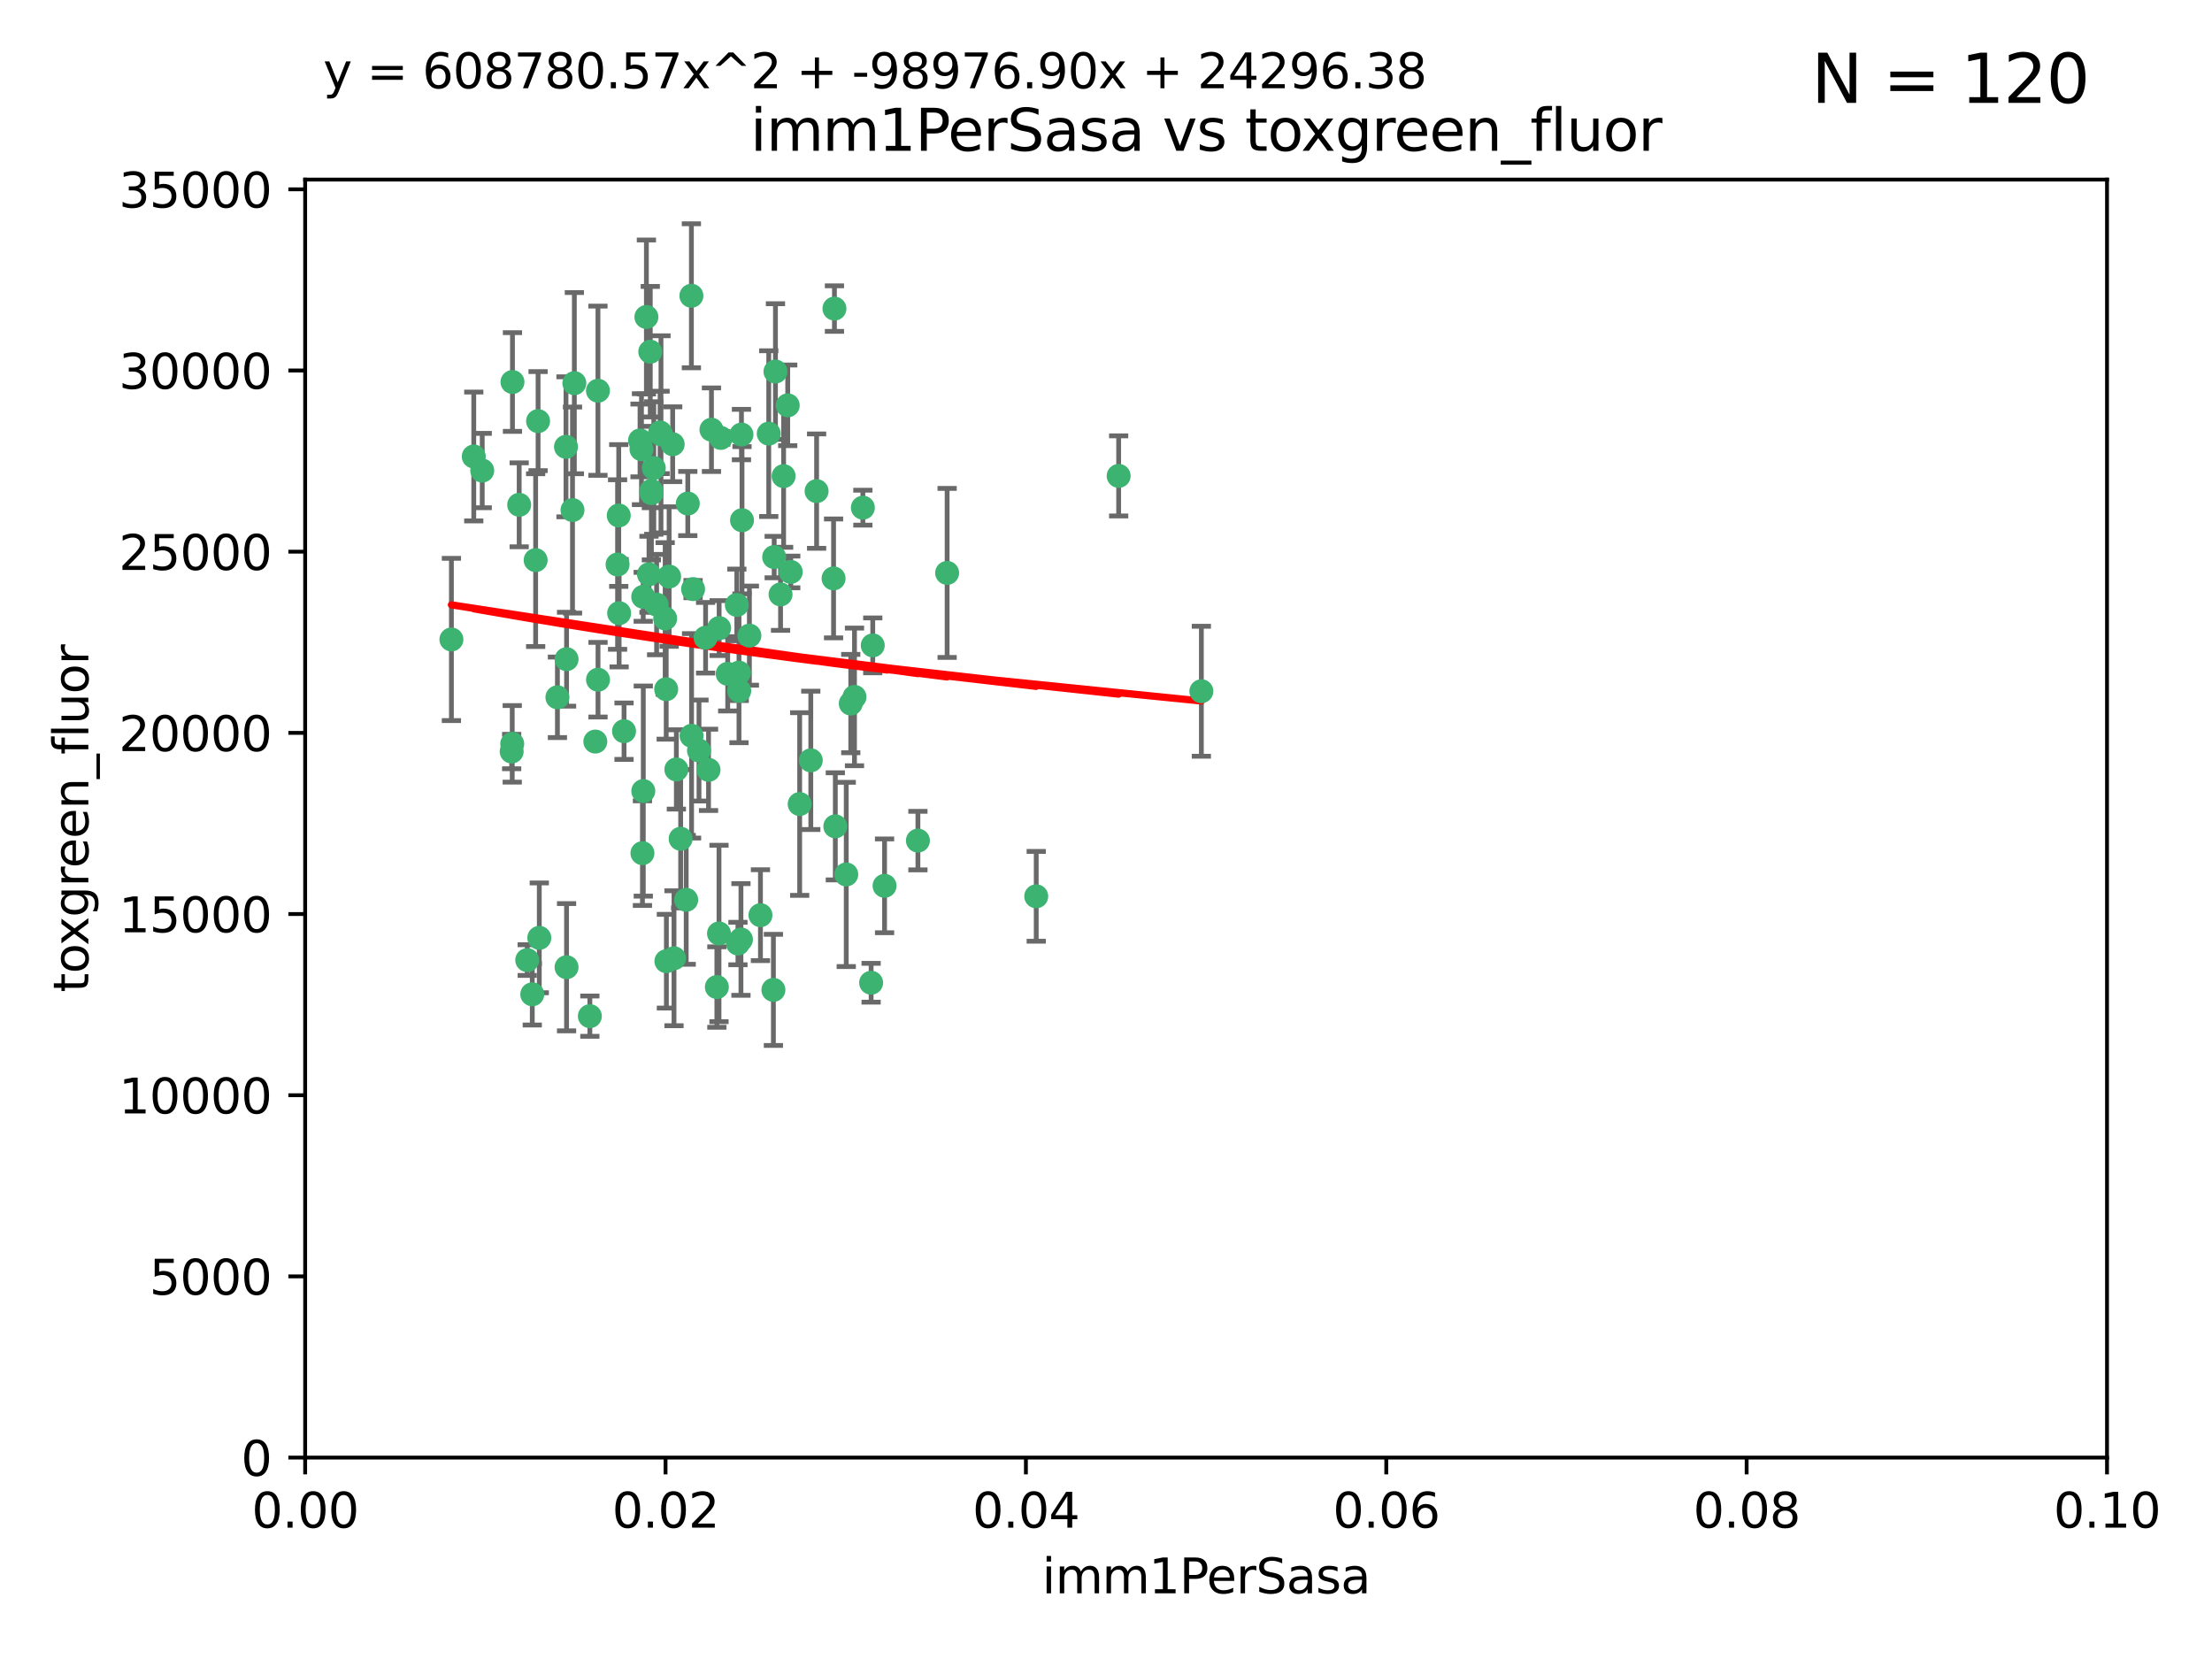 <?xml version="1.0" encoding="utf-8" standalone="no"?>
<!DOCTYPE svg PUBLIC "-//W3C//DTD SVG 1.1//EN"
  "http://www.w3.org/Graphics/SVG/1.1/DTD/svg11.dtd">
<svg xmlns:xlink="http://www.w3.org/1999/xlink" width="460.8pt" height="345.6pt" viewBox="0 0 460.8 345.6" xmlns="http://www.w3.org/2000/svg" version="1.1">
 <defs>
  <style type="text/css">*{stroke-linejoin: round; stroke-linecap: butt}</style>
 </defs>
 <g id="figure_1">
  <g id="patch_1">
   <path d="M 0 345.6 
L 460.8 345.6 
L 460.8 0 
L 0 0 
z
" style="fill: #ffffff"/>
  </g>
  <g id="axes_1">
   <g id="patch_2">
    <path d="M 63.571 303.64 
L 438.93 303.64 
L 438.93 37.411 
L 63.571 37.411 
z
" style="fill: #ffffff"/>
   </g>
   <g id="PathCollection_1">
    <defs>
     <path id="mb6bdfe3259" d="M 0 1.118 
C 0.297 1.118 0.581 1 0.791 0.791 
C 1 0.581 1.118 0.297 1.118 0 
C 1.118 -0.297 1 -0.581 0.791 -0.791 
C 0.581 -1 0.297 -1.118 0 -1.118 
C -0.297 -1.118 -0.581 -1 -0.791 -0.791 
C -1 -0.581 -1.118 -0.297 -1.118 0 
C -1.118 0.297 -1 0.581 -0.791 0.791 
C -0.581 1 -0.297 1.118 0 1.118 
z
" style="stroke: #3cb371"/>
    </defs>
    <g clip-path="url(#pac23defe77)">
     <use xlink:href="#mb6bdfe3259" x="108.155" y="105.159" style="fill: #3cb371; stroke: #3cb371"/>
     <use xlink:href="#mb6bdfe3259" x="111.586" y="116.686" style="fill: #3cb371; stroke: #3cb371"/>
     <use xlink:href="#mb6bdfe3259" x="100.458" y="98.026" style="fill: #3cb371; stroke: #3cb371"/>
     <use xlink:href="#mb6bdfe3259" x="98.695" y="95.094" style="fill: #3cb371; stroke: #3cb371"/>
     <use xlink:href="#mb6bdfe3259" x="148.21" y="89.516" style="fill: #3cb371; stroke: #3cb371"/>
     <use xlink:href="#mb6bdfe3259" x="106.757" y="79.578" style="fill: #3cb371; stroke: #3cb371"/>
     <use xlink:href="#mb6bdfe3259" x="161.277" y="116.045" style="fill: #3cb371; stroke: #3cb371"/>
     <use xlink:href="#mb6bdfe3259" x="112.092" y="87.725" style="fill: #3cb371; stroke: #3cb371"/>
     <use xlink:href="#mb6bdfe3259" x="135.699" y="102.727" style="fill: #3cb371; stroke: #3cb371"/>
     <use xlink:href="#mb6bdfe3259" x="135.464" y="73.266" style="fill: #3cb371; stroke: #3cb371"/>
     <use xlink:href="#mb6bdfe3259" x="138.568" y="128.839" style="fill: #3cb371; stroke: #3cb371"/>
     <use xlink:href="#mb6bdfe3259" x="164.725" y="119.146" style="fill: #3cb371; stroke: #3cb371"/>
     <use xlink:href="#mb6bdfe3259" x="158.417" y="190.648" style="fill: #3cb371; stroke: #3cb371"/>
     <use xlink:href="#mb6bdfe3259" x="124.564" y="81.394" style="fill: #3cb371; stroke: #3cb371"/>
     <use xlink:href="#mb6bdfe3259" x="118.027" y="137.321" style="fill: #3cb371; stroke: #3cb371"/>
     <use xlink:href="#mb6bdfe3259" x="144.066" y="153.285" style="fill: #3cb371; stroke: #3cb371"/>
     <use xlink:href="#mb6bdfe3259" x="168.903" y="158.394" style="fill: #3cb371; stroke: #3cb371"/>
     <use xlink:href="#mb6bdfe3259" x="133.331" y="91.754" style="fill: #3cb371; stroke: #3cb371"/>
     <use xlink:href="#mb6bdfe3259" x="136.786" y="125.947" style="fill: #3cb371; stroke: #3cb371"/>
     <use xlink:href="#mb6bdfe3259" x="134.657" y="66.033" style="fill: #3cb371; stroke: #3cb371"/>
     <use xlink:href="#mb6bdfe3259" x="137.695" y="90.475" style="fill: #3cb371; stroke: #3cb371"/>
     <use xlink:href="#mb6bdfe3259" x="124.016" y="154.483" style="fill: #3cb371; stroke: #3cb371"/>
     <use xlink:href="#mb6bdfe3259" x="128.894" y="107.386" style="fill: #3cb371; stroke: #3cb371"/>
     <use xlink:href="#mb6bdfe3259" x="128.653" y="117.601" style="fill: #3cb371; stroke: #3cb371"/>
     <use xlink:href="#mb6bdfe3259" x="177.231" y="146.564" style="fill: #3cb371; stroke: #3cb371"/>
     <use xlink:href="#mb6bdfe3259" x="135.696" y="102.24" style="fill: #3cb371; stroke: #3cb371"/>
     <use xlink:href="#mb6bdfe3259" x="135.196" y="119.635" style="fill: #3cb371; stroke: #3cb371"/>
     <use xlink:href="#mb6bdfe3259" x="119.649" y="79.819" style="fill: #3cb371; stroke: #3cb371"/>
     <use xlink:href="#mb6bdfe3259" x="133.995" y="124.329" style="fill: #3cb371; stroke: #3cb371"/>
     <use xlink:href="#mb6bdfe3259" x="144.38" y="122.72" style="fill: #3cb371; stroke: #3cb371"/>
     <use xlink:href="#mb6bdfe3259" x="149.781" y="194.458" style="fill: #3cb371; stroke: #3cb371"/>
     <use xlink:href="#mb6bdfe3259" x="181.811" y="134.443" style="fill: #3cb371; stroke: #3cb371"/>
     <use xlink:href="#mb6bdfe3259" x="137.51" y="90.084" style="fill: #3cb371; stroke: #3cb371"/>
     <use xlink:href="#mb6bdfe3259" x="117.908" y="93.08" style="fill: #3cb371; stroke: #3cb371"/>
     <use xlink:href="#mb6bdfe3259" x="106.707" y="154.954" style="fill: #3cb371; stroke: #3cb371"/>
     <use xlink:href="#mb6bdfe3259" x="143.28" y="104.896" style="fill: #3cb371; stroke: #3cb371"/>
     <use xlink:href="#mb6bdfe3259" x="106.59" y="156.559" style="fill: #3cb371; stroke: #3cb371"/>
     <use xlink:href="#mb6bdfe3259" x="145.613" y="156.348" style="fill: #3cb371; stroke: #3cb371"/>
     <use xlink:href="#mb6bdfe3259" x="179.751" y="105.756" style="fill: #3cb371; stroke: #3cb371"/>
     <use xlink:href="#mb6bdfe3259" x="136.196" y="97.498" style="fill: #3cb371; stroke: #3cb371"/>
     <use xlink:href="#mb6bdfe3259" x="140.132" y="92.545" style="fill: #3cb371; stroke: #3cb371"/>
     <use xlink:href="#mb6bdfe3259" x="153.995" y="143.916" style="fill: #3cb371; stroke: #3cb371"/>
     <use xlink:href="#mb6bdfe3259" x="160.144" y="90.332" style="fill: #3cb371; stroke: #3cb371"/>
     <use xlink:href="#mb6bdfe3259" x="139.392" y="120.108" style="fill: #3cb371; stroke: #3cb371"/>
     <use xlink:href="#mb6bdfe3259" x="122.878" y="211.686" style="fill: #3cb371; stroke: #3cb371"/>
     <use xlink:href="#mb6bdfe3259" x="109.831" y="200.005" style="fill: #3cb371; stroke: #3cb371"/>
     <use xlink:href="#mb6bdfe3259" x="149.81" y="130.84" style="fill: #3cb371; stroke: #3cb371"/>
     <use xlink:href="#mb6bdfe3259" x="161.115" y="206.213" style="fill: #3cb371; stroke: #3cb371"/>
     <use xlink:href="#mb6bdfe3259" x="140.407" y="199.62" style="fill: #3cb371; stroke: #3cb371"/>
     <use xlink:href="#mb6bdfe3259" x="150.152" y="91.225" style="fill: #3cb371; stroke: #3cb371"/>
     <use xlink:href="#mb6bdfe3259" x="154.575" y="108.373" style="fill: #3cb371; stroke: #3cb371"/>
     <use xlink:href="#mb6bdfe3259" x="151.594" y="140.37" style="fill: #3cb371; stroke: #3cb371"/>
     <use xlink:href="#mb6bdfe3259" x="147.6" y="160.372" style="fill: #3cb371; stroke: #3cb371"/>
     <use xlink:href="#mb6bdfe3259" x="178.006" y="145.178" style="fill: #3cb371; stroke: #3cb371"/>
     <use xlink:href="#mb6bdfe3259" x="153.495" y="126.015" style="fill: #3cb371; stroke: #3cb371"/>
     <use xlink:href="#mb6bdfe3259" x="161.542" y="77.397" style="fill: #3cb371; stroke: #3cb371"/>
     <use xlink:href="#mb6bdfe3259" x="133.632" y="93.572" style="fill: #3cb371; stroke: #3cb371"/>
     <use xlink:href="#mb6bdfe3259" x="170.113" y="102.308" style="fill: #3cb371; stroke: #3cb371"/>
     <use xlink:href="#mb6bdfe3259" x="129.998" y="152.32" style="fill: #3cb371; stroke: #3cb371"/>
     <use xlink:href="#mb6bdfe3259" x="128.977" y="127.738" style="fill: #3cb371; stroke: #3cb371"/>
     <use xlink:href="#mb6bdfe3259" x="116.121" y="145.262" style="fill: #3cb371; stroke: #3cb371"/>
     <use xlink:href="#mb6bdfe3259" x="142.949" y="187.448" style="fill: #3cb371; stroke: #3cb371"/>
     <use xlink:href="#mb6bdfe3259" x="153.946" y="140.122" style="fill: #3cb371; stroke: #3cb371"/>
     <use xlink:href="#mb6bdfe3259" x="112.344" y="195.371" style="fill: #3cb371; stroke: #3cb371"/>
     <use xlink:href="#mb6bdfe3259" x="149.337" y="205.621" style="fill: #3cb371; stroke: #3cb371"/>
     <use xlink:href="#mb6bdfe3259" x="163.241" y="99.184" style="fill: #3cb371; stroke: #3cb371"/>
     <use xlink:href="#mb6bdfe3259" x="144.029" y="61.614" style="fill: #3cb371; stroke: #3cb371"/>
     <use xlink:href="#mb6bdfe3259" x="119.263" y="106.253" style="fill: #3cb371; stroke: #3cb371"/>
     <use xlink:href="#mb6bdfe3259" x="164.097" y="84.44" style="fill: #3cb371; stroke: #3cb371"/>
     <use xlink:href="#mb6bdfe3259" x="156.112" y="132.411" style="fill: #3cb371; stroke: #3cb371"/>
     <use xlink:href="#mb6bdfe3259" x="233.037" y="99.14" style="fill: #3cb371; stroke: #3cb371"/>
     <use xlink:href="#mb6bdfe3259" x="173.648" y="120.494" style="fill: #3cb371; stroke: #3cb371"/>
     <use xlink:href="#mb6bdfe3259" x="181.47" y="204.723" style="fill: #3cb371; stroke: #3cb371"/>
     <use xlink:href="#mb6bdfe3259" x="250.266" y="143.999" style="fill: #3cb371; stroke: #3cb371"/>
     <use xlink:href="#mb6bdfe3259" x="176.29" y="182.16" style="fill: #3cb371; stroke: #3cb371"/>
     <use xlink:href="#mb6bdfe3259" x="174.014" y="172.143" style="fill: #3cb371; stroke: #3cb371"/>
     <use xlink:href="#mb6bdfe3259" x="94.037" y="133.213" style="fill: #3cb371; stroke: #3cb371"/>
     <use xlink:href="#mb6bdfe3259" x="154.458" y="90.523" style="fill: #3cb371; stroke: #3cb371"/>
     <use xlink:href="#mb6bdfe3259" x="140.899" y="160.289" style="fill: #3cb371; stroke: #3cb371"/>
     <use xlink:href="#mb6bdfe3259" x="153.727" y="196.552" style="fill: #3cb371; stroke: #3cb371"/>
     <use xlink:href="#mb6bdfe3259" x="197.304" y="119.349" style="fill: #3cb371; stroke: #3cb371"/>
     <use xlink:href="#mb6bdfe3259" x="133.833" y="177.728" style="fill: #3cb371; stroke: #3cb371"/>
     <use xlink:href="#mb6bdfe3259" x="154.355" y="195.709" style="fill: #3cb371; stroke: #3cb371"/>
     <use xlink:href="#mb6bdfe3259" x="141.792" y="174.728" style="fill: #3cb371; stroke: #3cb371"/>
     <use xlink:href="#mb6bdfe3259" x="173.83" y="64.285" style="fill: #3cb371; stroke: #3cb371"/>
     <use xlink:href="#mb6bdfe3259" x="124.578" y="141.593" style="fill: #3cb371; stroke: #3cb371"/>
     <use xlink:href="#mb6bdfe3259" x="191.219" y="175.112" style="fill: #3cb371; stroke: #3cb371"/>
     <use xlink:href="#mb6bdfe3259" x="110.882" y="207.131" style="fill: #3cb371; stroke: #3cb371"/>
     <use xlink:href="#mb6bdfe3259" x="146.989" y="132.858" style="fill: #3cb371; stroke: #3cb371"/>
     <use xlink:href="#mb6bdfe3259" x="134.01" y="164.794" style="fill: #3cb371; stroke: #3cb371"/>
     <use xlink:href="#mb6bdfe3259" x="138.782" y="143.576" style="fill: #3cb371; stroke: #3cb371"/>
     <use xlink:href="#mb6bdfe3259" x="138.822" y="200.236" style="fill: #3cb371; stroke: #3cb371"/>
     <use xlink:href="#mb6bdfe3259" x="215.865" y="186.718" style="fill: #3cb371; stroke: #3cb371"/>
     <use xlink:href="#mb6bdfe3259" x="166.587" y="167.495" style="fill: #3cb371; stroke: #3cb371"/>
     <use xlink:href="#mb6bdfe3259" x="162.604" y="123.828" style="fill: #3cb371; stroke: #3cb371"/>
     <use xlink:href="#mb6bdfe3259" x="118.024" y="201.488" style="fill: #3cb371; stroke: #3cb371"/>
     <use xlink:href="#mb6bdfe3259" x="184.271" y="184.534" style="fill: #3cb371; stroke: #3cb371"/>
    </g>
   </g>
   <g id="matplotlib.axis_1">
    <g id="xtick_1">
     <g id="line2d_1">
      <defs>
       <path id="mf13117588d" d="M 0 0 
L 0 3.5 
" style="stroke: #000000; stroke-width: 0.8"/>
      </defs>
      <g>
       <use xlink:href="#mf13117588d" x="63.571" y="303.64" style="stroke: #000000; stroke-width: 0.8"/>
      </g>
     </g>
     <g id="text_1">
      <!-- 0.00 -->
      <g transform="translate(52.438 318.238)scale(0.1 -0.1)">
       <defs>
        <path id="DejaVuSans-30" d="M 2034 4250 
Q 1547 4250 1301 3770 
Q 1056 3291 1056 2328 
Q 1056 1369 1301 889 
Q 1547 409 2034 409 
Q 2525 409 2770 889 
Q 3016 1369 3016 2328 
Q 3016 3291 2770 3770 
Q 2525 4250 2034 4250 
z
M 2034 4750 
Q 2819 4750 3233 4129 
Q 3647 3509 3647 2328 
Q 3647 1150 3233 529 
Q 2819 -91 2034 -91 
Q 1250 -91 836 529 
Q 422 1150 422 2328 
Q 422 3509 836 4129 
Q 1250 4750 2034 4750 
z
" transform="scale(0.016)"/>
        <path id="DejaVuSans-2e" d="M 684 794 
L 1344 794 
L 1344 0 
L 684 0 
L 684 794 
z
" transform="scale(0.016)"/>
       </defs>
       <use xlink:href="#DejaVuSans-30"/>
       <use xlink:href="#DejaVuSans-2e" x="63.623"/>
       <use xlink:href="#DejaVuSans-30" x="95.41"/>
       <use xlink:href="#DejaVuSans-30" x="159.033"/>
      </g>
     </g>
    </g>
    <g id="xtick_2">
     <g id="line2d_2">
      <g>
       <use xlink:href="#mf13117588d" x="138.643" y="303.64" style="stroke: #000000; stroke-width: 0.8"/>
      </g>
     </g>
     <g id="text_2">
      <!-- 0.02 -->
      <g transform="translate(127.51 318.238)scale(0.1 -0.1)">
       <defs>
        <path id="DejaVuSans-32" d="M 1228 531 
L 3431 531 
L 3431 0 
L 469 0 
L 469 531 
Q 828 903 1448 1529 
Q 2069 2156 2228 2338 
Q 2531 2678 2651 2914 
Q 2772 3150 2772 3378 
Q 2772 3750 2511 3984 
Q 2250 4219 1831 4219 
Q 1534 4219 1204 4116 
Q 875 4013 500 3803 
L 500 4441 
Q 881 4594 1212 4672 
Q 1544 4750 1819 4750 
Q 2544 4750 2975 4387 
Q 3406 4025 3406 3419 
Q 3406 3131 3298 2873 
Q 3191 2616 2906 2266 
Q 2828 2175 2409 1742 
Q 1991 1309 1228 531 
z
" transform="scale(0.016)"/>
       </defs>
       <use xlink:href="#DejaVuSans-30"/>
       <use xlink:href="#DejaVuSans-2e" x="63.623"/>
       <use xlink:href="#DejaVuSans-30" x="95.41"/>
       <use xlink:href="#DejaVuSans-32" x="159.033"/>
      </g>
     </g>
    </g>
    <g id="xtick_3">
     <g id="line2d_3">
      <g>
       <use xlink:href="#mf13117588d" x="213.715" y="303.64" style="stroke: #000000; stroke-width: 0.8"/>
      </g>
     </g>
     <g id="text_3">
      <!-- 0.04 -->
      <g transform="translate(202.582 318.238)scale(0.1 -0.1)">
       <defs>
        <path id="DejaVuSans-34" d="M 2419 4116 
L 825 1625 
L 2419 1625 
L 2419 4116 
z
M 2253 4666 
L 3047 4666 
L 3047 1625 
L 3713 1625 
L 3713 1100 
L 3047 1100 
L 3047 0 
L 2419 0 
L 2419 1100 
L 313 1100 
L 313 1709 
L 2253 4666 
z
" transform="scale(0.016)"/>
       </defs>
       <use xlink:href="#DejaVuSans-30"/>
       <use xlink:href="#DejaVuSans-2e" x="63.623"/>
       <use xlink:href="#DejaVuSans-30" x="95.41"/>
       <use xlink:href="#DejaVuSans-34" x="159.033"/>
      </g>
     </g>
    </g>
    <g id="xtick_4">
     <g id="line2d_4">
      <g>
       <use xlink:href="#mf13117588d" x="288.786" y="303.64" style="stroke: #000000; stroke-width: 0.8"/>
      </g>
     </g>
     <g id="text_4">
      <!-- 0.06 -->
      <g transform="translate(277.654 318.238)scale(0.1 -0.1)">
       <defs>
        <path id="DejaVuSans-36" d="M 2113 2584 
Q 1688 2584 1439 2293 
Q 1191 2003 1191 1497 
Q 1191 994 1439 701 
Q 1688 409 2113 409 
Q 2538 409 2786 701 
Q 3034 994 3034 1497 
Q 3034 2003 2786 2293 
Q 2538 2584 2113 2584 
z
M 3366 4563 
L 3366 3988 
Q 3128 4100 2886 4159 
Q 2644 4219 2406 4219 
Q 1781 4219 1451 3797 
Q 1122 3375 1075 2522 
Q 1259 2794 1537 2939 
Q 1816 3084 2150 3084 
Q 2853 3084 3261 2657 
Q 3669 2231 3669 1497 
Q 3669 778 3244 343 
Q 2819 -91 2113 -91 
Q 1303 -91 875 529 
Q 447 1150 447 2328 
Q 447 3434 972 4092 
Q 1497 4750 2381 4750 
Q 2619 4750 2861 4703 
Q 3103 4656 3366 4563 
z
" transform="scale(0.016)"/>
       </defs>
       <use xlink:href="#DejaVuSans-30"/>
       <use xlink:href="#DejaVuSans-2e" x="63.623"/>
       <use xlink:href="#DejaVuSans-30" x="95.41"/>
       <use xlink:href="#DejaVuSans-36" x="159.033"/>
      </g>
     </g>
    </g>
    <g id="xtick_5">
     <g id="line2d_5">
      <g>
       <use xlink:href="#mf13117588d" x="363.858" y="303.64" style="stroke: #000000; stroke-width: 0.8"/>
      </g>
     </g>
     <g id="text_5">
      <!-- 0.08 -->
      <g transform="translate(352.725 318.238)scale(0.1 -0.1)">
       <defs>
        <path id="DejaVuSans-38" d="M 2034 2216 
Q 1584 2216 1326 1975 
Q 1069 1734 1069 1313 
Q 1069 891 1326 650 
Q 1584 409 2034 409 
Q 2484 409 2743 651 
Q 3003 894 3003 1313 
Q 3003 1734 2745 1975 
Q 2488 2216 2034 2216 
z
M 1403 2484 
Q 997 2584 770 2862 
Q 544 3141 544 3541 
Q 544 4100 942 4425 
Q 1341 4750 2034 4750 
Q 2731 4750 3128 4425 
Q 3525 4100 3525 3541 
Q 3525 3141 3298 2862 
Q 3072 2584 2669 2484 
Q 3125 2378 3379 2068 
Q 3634 1759 3634 1313 
Q 3634 634 3220 271 
Q 2806 -91 2034 -91 
Q 1263 -91 848 271 
Q 434 634 434 1313 
Q 434 1759 690 2068 
Q 947 2378 1403 2484 
z
M 1172 3481 
Q 1172 3119 1398 2916 
Q 1625 2713 2034 2713 
Q 2441 2713 2670 2916 
Q 2900 3119 2900 3481 
Q 2900 3844 2670 4047 
Q 2441 4250 2034 4250 
Q 1625 4250 1398 4047 
Q 1172 3844 1172 3481 
z
" transform="scale(0.016)"/>
       </defs>
       <use xlink:href="#DejaVuSans-30"/>
       <use xlink:href="#DejaVuSans-2e" x="63.623"/>
       <use xlink:href="#DejaVuSans-30" x="95.41"/>
       <use xlink:href="#DejaVuSans-38" x="159.033"/>
      </g>
     </g>
    </g>
    <g id="xtick_6">
     <g id="line2d_6">
      <g>
       <use xlink:href="#mf13117588d" x="438.93" y="303.64" style="stroke: #000000; stroke-width: 0.8"/>
      </g>
     </g>
     <g id="text_6">
      <!-- 0.10 -->
      <g transform="translate(427.797 318.238)scale(0.1 -0.1)">
       <defs>
        <path id="DejaVuSans-31" d="M 794 531 
L 1825 531 
L 1825 4091 
L 703 3866 
L 703 4441 
L 1819 4666 
L 2450 4666 
L 2450 531 
L 3481 531 
L 3481 0 
L 794 0 
L 794 531 
z
" transform="scale(0.016)"/>
       </defs>
       <use xlink:href="#DejaVuSans-30"/>
       <use xlink:href="#DejaVuSans-2e" x="63.623"/>
       <use xlink:href="#DejaVuSans-31" x="95.41"/>
       <use xlink:href="#DejaVuSans-30" x="159.033"/>
      </g>
     </g>
    </g>
    <g id="text_7">
     <!-- imm1PerSasa -->
     <g transform="translate(217.067 331.917)scale(0.1 -0.1)">
      <defs>
       <path id="DejaVuSans-69" d="M 603 3500 
L 1178 3500 
L 1178 0 
L 603 0 
L 603 3500 
z
M 603 4863 
L 1178 4863 
L 1178 4134 
L 603 4134 
L 603 4863 
z
" transform="scale(0.016)"/>
       <path id="DejaVuSans-6d" d="M 3328 2828 
Q 3544 3216 3844 3400 
Q 4144 3584 4550 3584 
Q 5097 3584 5394 3201 
Q 5691 2819 5691 2113 
L 5691 0 
L 5113 0 
L 5113 2094 
Q 5113 2597 4934 2840 
Q 4756 3084 4391 3084 
Q 3944 3084 3684 2787 
Q 3425 2491 3425 1978 
L 3425 0 
L 2847 0 
L 2847 2094 
Q 2847 2600 2669 2842 
Q 2491 3084 2119 3084 
Q 1678 3084 1418 2786 
Q 1159 2488 1159 1978 
L 1159 0 
L 581 0 
L 581 3500 
L 1159 3500 
L 1159 2956 
Q 1356 3278 1631 3431 
Q 1906 3584 2284 3584 
Q 2666 3584 2933 3390 
Q 3200 3197 3328 2828 
z
" transform="scale(0.016)"/>
       <path id="DejaVuSans-50" d="M 1259 4147 
L 1259 2394 
L 2053 2394 
Q 2494 2394 2734 2622 
Q 2975 2850 2975 3272 
Q 2975 3691 2734 3919 
Q 2494 4147 2053 4147 
L 1259 4147 
z
M 628 4666 
L 2053 4666 
Q 2838 4666 3239 4311 
Q 3641 3956 3641 3272 
Q 3641 2581 3239 2228 
Q 2838 1875 2053 1875 
L 1259 1875 
L 1259 0 
L 628 0 
L 628 4666 
z
" transform="scale(0.016)"/>
       <path id="DejaVuSans-65" d="M 3597 1894 
L 3597 1613 
L 953 1613 
Q 991 1019 1311 708 
Q 1631 397 2203 397 
Q 2534 397 2845 478 
Q 3156 559 3463 722 
L 3463 178 
Q 3153 47 2828 -22 
Q 2503 -91 2169 -91 
Q 1331 -91 842 396 
Q 353 884 353 1716 
Q 353 2575 817 3079 
Q 1281 3584 2069 3584 
Q 2775 3584 3186 3129 
Q 3597 2675 3597 1894 
z
M 3022 2063 
Q 3016 2534 2758 2815 
Q 2500 3097 2075 3097 
Q 1594 3097 1305 2825 
Q 1016 2553 972 2059 
L 3022 2063 
z
" transform="scale(0.016)"/>
       <path id="DejaVuSans-72" d="M 2631 2963 
Q 2534 3019 2420 3045 
Q 2306 3072 2169 3072 
Q 1681 3072 1420 2755 
Q 1159 2438 1159 1844 
L 1159 0 
L 581 0 
L 581 3500 
L 1159 3500 
L 1159 2956 
Q 1341 3275 1631 3429 
Q 1922 3584 2338 3584 
Q 2397 3584 2469 3576 
Q 2541 3569 2628 3553 
L 2631 2963 
z
" transform="scale(0.016)"/>
       <path id="DejaVuSans-53" d="M 3425 4513 
L 3425 3897 
Q 3066 4069 2747 4153 
Q 2428 4238 2131 4238 
Q 1616 4238 1336 4038 
Q 1056 3838 1056 3469 
Q 1056 3159 1242 3001 
Q 1428 2844 1947 2747 
L 2328 2669 
Q 3034 2534 3370 2195 
Q 3706 1856 3706 1288 
Q 3706 609 3251 259 
Q 2797 -91 1919 -91 
Q 1588 -91 1214 -16 
Q 841 59 441 206 
L 441 856 
Q 825 641 1194 531 
Q 1563 422 1919 422 
Q 2459 422 2753 634 
Q 3047 847 3047 1241 
Q 3047 1584 2836 1778 
Q 2625 1972 2144 2069 
L 1759 2144 
Q 1053 2284 737 2584 
Q 422 2884 422 3419 
Q 422 4038 858 4394 
Q 1294 4750 2059 4750 
Q 2388 4750 2728 4690 
Q 3069 4631 3425 4513 
z
" transform="scale(0.016)"/>
       <path id="DejaVuSans-61" d="M 2194 1759 
Q 1497 1759 1228 1600 
Q 959 1441 959 1056 
Q 959 750 1161 570 
Q 1363 391 1709 391 
Q 2188 391 2477 730 
Q 2766 1069 2766 1631 
L 2766 1759 
L 2194 1759 
z
M 3341 1997 
L 3341 0 
L 2766 0 
L 2766 531 
Q 2569 213 2275 61 
Q 1981 -91 1556 -91 
Q 1019 -91 701 211 
Q 384 513 384 1019 
Q 384 1609 779 1909 
Q 1175 2209 1959 2209 
L 2766 2209 
L 2766 2266 
Q 2766 2663 2505 2880 
Q 2244 3097 1772 3097 
Q 1472 3097 1187 3025 
Q 903 2953 641 2809 
L 641 3341 
Q 956 3463 1253 3523 
Q 1550 3584 1831 3584 
Q 2591 3584 2966 3190 
Q 3341 2797 3341 1997 
z
" transform="scale(0.016)"/>
       <path id="DejaVuSans-73" d="M 2834 3397 
L 2834 2853 
Q 2591 2978 2328 3040 
Q 2066 3103 1784 3103 
Q 1356 3103 1142 2972 
Q 928 2841 928 2578 
Q 928 2378 1081 2264 
Q 1234 2150 1697 2047 
L 1894 2003 
Q 2506 1872 2764 1633 
Q 3022 1394 3022 966 
Q 3022 478 2636 193 
Q 2250 -91 1575 -91 
Q 1294 -91 989 -36 
Q 684 19 347 128 
L 347 722 
Q 666 556 975 473 
Q 1284 391 1588 391 
Q 1994 391 2212 530 
Q 2431 669 2431 922 
Q 2431 1156 2273 1281 
Q 2116 1406 1581 1522 
L 1381 1569 
Q 847 1681 609 1914 
Q 372 2147 372 2553 
Q 372 3047 722 3315 
Q 1072 3584 1716 3584 
Q 2034 3584 2315 3537 
Q 2597 3491 2834 3397 
z
" transform="scale(0.016)"/>
      </defs>
      <use xlink:href="#DejaVuSans-69"/>
      <use xlink:href="#DejaVuSans-6d" x="27.783"/>
      <use xlink:href="#DejaVuSans-6d" x="125.195"/>
      <use xlink:href="#DejaVuSans-31" x="222.607"/>
      <use xlink:href="#DejaVuSans-50" x="286.23"/>
      <use xlink:href="#DejaVuSans-65" x="342.908"/>
      <use xlink:href="#DejaVuSans-72" x="404.432"/>
      <use xlink:href="#DejaVuSans-53" x="445.545"/>
      <use xlink:href="#DejaVuSans-61" x="509.021"/>
      <use xlink:href="#DejaVuSans-73" x="570.301"/>
      <use xlink:href="#DejaVuSans-61" x="622.4"/>
     </g>
    </g>
   </g>
   <g id="matplotlib.axis_2">
    <g id="ytick_1">
     <g id="line2d_7">
      <defs>
       <path id="m16d55f618c" d="M 0 0 
L -3.5 0 
" style="stroke: #000000; stroke-width: 0.8"/>
      </defs>
      <g>
       <use xlink:href="#m16d55f618c" x="63.571" y="303.64" style="stroke: #000000; stroke-width: 0.8"/>
      </g>
     </g>
     <g id="text_8">
      <!-- 0 -->
      <g transform="translate(50.209 307.439)scale(0.1 -0.1)">
       <use xlink:href="#DejaVuSans-30"/>
      </g>
     </g>
    </g>
    <g id="ytick_2">
     <g id="line2d_8">
      <g>
       <use xlink:href="#m16d55f618c" x="63.571" y="265.897" style="stroke: #000000; stroke-width: 0.8"/>
      </g>
     </g>
     <g id="text_9">
      <!-- 5000 -->
      <g transform="translate(31.121 269.696)scale(0.1 -0.1)">
       <defs>
        <path id="DejaVuSans-35" d="M 691 4666 
L 3169 4666 
L 3169 4134 
L 1269 4134 
L 1269 2991 
Q 1406 3038 1543 3061 
Q 1681 3084 1819 3084 
Q 2600 3084 3056 2656 
Q 3513 2228 3513 1497 
Q 3513 744 3044 326 
Q 2575 -91 1722 -91 
Q 1428 -91 1123 -41 
Q 819 9 494 109 
L 494 744 
Q 775 591 1075 516 
Q 1375 441 1709 441 
Q 2250 441 2565 725 
Q 2881 1009 2881 1497 
Q 2881 1984 2565 2268 
Q 2250 2553 1709 2553 
Q 1456 2553 1204 2497 
Q 953 2441 691 2322 
L 691 4666 
z
" transform="scale(0.016)"/>
       </defs>
       <use xlink:href="#DejaVuSans-35"/>
       <use xlink:href="#DejaVuSans-30" x="63.623"/>
       <use xlink:href="#DejaVuSans-30" x="127.246"/>
       <use xlink:href="#DejaVuSans-30" x="190.869"/>
      </g>
     </g>
    </g>
    <g id="ytick_3">
     <g id="line2d_9">
      <g>
       <use xlink:href="#m16d55f618c" x="63.571" y="228.154" style="stroke: #000000; stroke-width: 0.8"/>
      </g>
     </g>
     <g id="text_10">
      <!-- 10000 -->
      <g transform="translate(24.759 231.953)scale(0.1 -0.1)">
       <use xlink:href="#DejaVuSans-31"/>
       <use xlink:href="#DejaVuSans-30" x="63.623"/>
       <use xlink:href="#DejaVuSans-30" x="127.246"/>
       <use xlink:href="#DejaVuSans-30" x="190.869"/>
       <use xlink:href="#DejaVuSans-30" x="254.492"/>
      </g>
     </g>
    </g>
    <g id="ytick_4">
     <g id="line2d_10">
      <g>
       <use xlink:href="#m16d55f618c" x="63.571" y="190.411" style="stroke: #000000; stroke-width: 0.8"/>
      </g>
     </g>
     <g id="text_11">
      <!-- 15000 -->
      <g transform="translate(24.759 194.21)scale(0.1 -0.1)">
       <use xlink:href="#DejaVuSans-31"/>
       <use xlink:href="#DejaVuSans-35" x="63.623"/>
       <use xlink:href="#DejaVuSans-30" x="127.246"/>
       <use xlink:href="#DejaVuSans-30" x="190.869"/>
       <use xlink:href="#DejaVuSans-30" x="254.492"/>
      </g>
     </g>
    </g>
    <g id="ytick_5">
     <g id="line2d_11">
      <g>
       <use xlink:href="#m16d55f618c" x="63.571" y="152.668" style="stroke: #000000; stroke-width: 0.8"/>
      </g>
     </g>
     <g id="text_12">
      <!-- 20000 -->
      <g transform="translate(24.759 156.467)scale(0.1 -0.1)">
       <use xlink:href="#DejaVuSans-32"/>
       <use xlink:href="#DejaVuSans-30" x="63.623"/>
       <use xlink:href="#DejaVuSans-30" x="127.246"/>
       <use xlink:href="#DejaVuSans-30" x="190.869"/>
       <use xlink:href="#DejaVuSans-30" x="254.492"/>
      </g>
     </g>
    </g>
    <g id="ytick_6">
     <g id="line2d_12">
      <g>
       <use xlink:href="#m16d55f618c" x="63.571" y="114.925" style="stroke: #000000; stroke-width: 0.8"/>
      </g>
     </g>
     <g id="text_13">
      <!-- 25000 -->
      <g transform="translate(24.759 118.724)scale(0.1 -0.1)">
       <use xlink:href="#DejaVuSans-32"/>
       <use xlink:href="#DejaVuSans-35" x="63.623"/>
       <use xlink:href="#DejaVuSans-30" x="127.246"/>
       <use xlink:href="#DejaVuSans-30" x="190.869"/>
       <use xlink:href="#DejaVuSans-30" x="254.492"/>
      </g>
     </g>
    </g>
    <g id="ytick_7">
     <g id="line2d_13">
      <g>
       <use xlink:href="#m16d55f618c" x="63.571" y="77.181" style="stroke: #000000; stroke-width: 0.8"/>
      </g>
     </g>
     <g id="text_14">
      <!-- 30000 -->
      <g transform="translate(24.759 80.981)scale(0.1 -0.1)">
       <defs>
        <path id="DejaVuSans-33" d="M 2597 2516 
Q 3050 2419 3304 2112 
Q 3559 1806 3559 1356 
Q 3559 666 3084 287 
Q 2609 -91 1734 -91 
Q 1441 -91 1130 -33 
Q 819 25 488 141 
L 488 750 
Q 750 597 1062 519 
Q 1375 441 1716 441 
Q 2309 441 2620 675 
Q 2931 909 2931 1356 
Q 2931 1769 2642 2001 
Q 2353 2234 1838 2234 
L 1294 2234 
L 1294 2753 
L 1863 2753 
Q 2328 2753 2575 2939 
Q 2822 3125 2822 3475 
Q 2822 3834 2567 4026 
Q 2313 4219 1838 4219 
Q 1578 4219 1281 4162 
Q 984 4106 628 3988 
L 628 4550 
Q 988 4650 1302 4700 
Q 1616 4750 1894 4750 
Q 2613 4750 3031 4423 
Q 3450 4097 3450 3541 
Q 3450 3153 3228 2886 
Q 3006 2619 2597 2516 
z
" transform="scale(0.016)"/>
       </defs>
       <use xlink:href="#DejaVuSans-33"/>
       <use xlink:href="#DejaVuSans-30" x="63.623"/>
       <use xlink:href="#DejaVuSans-30" x="127.246"/>
       <use xlink:href="#DejaVuSans-30" x="190.869"/>
       <use xlink:href="#DejaVuSans-30" x="254.492"/>
      </g>
     </g>
    </g>
    <g id="ytick_8">
     <g id="line2d_14">
      <g>
       <use xlink:href="#m16d55f618c" x="63.571" y="39.438" style="stroke: #000000; stroke-width: 0.8"/>
      </g>
     </g>
     <g id="text_15">
      <!-- 35000 -->
      <g transform="translate(24.759 43.238)scale(0.1 -0.1)">
       <use xlink:href="#DejaVuSans-33"/>
       <use xlink:href="#DejaVuSans-35" x="63.623"/>
       <use xlink:href="#DejaVuSans-30" x="127.246"/>
       <use xlink:href="#DejaVuSans-30" x="190.869"/>
       <use xlink:href="#DejaVuSans-30" x="254.492"/>
      </g>
     </g>
    </g>
    <g id="text_16">
     <!-- toxgreen_fluor -->
     <g transform="translate(18.401 206.72)rotate(-90)scale(0.1 -0.1)">
      <defs>
       <path id="DejaVuSans-74" d="M 1172 4494 
L 1172 3500 
L 2356 3500 
L 2356 3053 
L 1172 3053 
L 1172 1153 
Q 1172 725 1289 603 
Q 1406 481 1766 481 
L 2356 481 
L 2356 0 
L 1766 0 
Q 1100 0 847 248 
Q 594 497 594 1153 
L 594 3053 
L 172 3053 
L 172 3500 
L 594 3500 
L 594 4494 
L 1172 4494 
z
" transform="scale(0.016)"/>
       <path id="DejaVuSans-6f" d="M 1959 3097 
Q 1497 3097 1228 2736 
Q 959 2375 959 1747 
Q 959 1119 1226 758 
Q 1494 397 1959 397 
Q 2419 397 2687 759 
Q 2956 1122 2956 1747 
Q 2956 2369 2687 2733 
Q 2419 3097 1959 3097 
z
M 1959 3584 
Q 2709 3584 3137 3096 
Q 3566 2609 3566 1747 
Q 3566 888 3137 398 
Q 2709 -91 1959 -91 
Q 1206 -91 779 398 
Q 353 888 353 1747 
Q 353 2609 779 3096 
Q 1206 3584 1959 3584 
z
" transform="scale(0.016)"/>
       <path id="DejaVuSans-78" d="M 3513 3500 
L 2247 1797 
L 3578 0 
L 2900 0 
L 1881 1375 
L 863 0 
L 184 0 
L 1544 1831 
L 300 3500 
L 978 3500 
L 1906 2253 
L 2834 3500 
L 3513 3500 
z
" transform="scale(0.016)"/>
       <path id="DejaVuSans-67" d="M 2906 1791 
Q 2906 2416 2648 2759 
Q 2391 3103 1925 3103 
Q 1463 3103 1205 2759 
Q 947 2416 947 1791 
Q 947 1169 1205 825 
Q 1463 481 1925 481 
Q 2391 481 2648 825 
Q 2906 1169 2906 1791 
z
M 3481 434 
Q 3481 -459 3084 -895 
Q 2688 -1331 1869 -1331 
Q 1566 -1331 1297 -1286 
Q 1028 -1241 775 -1147 
L 775 -588 
Q 1028 -725 1275 -790 
Q 1522 -856 1778 -856 
Q 2344 -856 2625 -561 
Q 2906 -266 2906 331 
L 2906 616 
Q 2728 306 2450 153 
Q 2172 0 1784 0 
Q 1141 0 747 490 
Q 353 981 353 1791 
Q 353 2603 747 3093 
Q 1141 3584 1784 3584 
Q 2172 3584 2450 3431 
Q 2728 3278 2906 2969 
L 2906 3500 
L 3481 3500 
L 3481 434 
z
" transform="scale(0.016)"/>
       <path id="DejaVuSans-6e" d="M 3513 2113 
L 3513 0 
L 2938 0 
L 2938 2094 
Q 2938 2591 2744 2837 
Q 2550 3084 2163 3084 
Q 1697 3084 1428 2787 
Q 1159 2491 1159 1978 
L 1159 0 
L 581 0 
L 581 3500 
L 1159 3500 
L 1159 2956 
Q 1366 3272 1645 3428 
Q 1925 3584 2291 3584 
Q 2894 3584 3203 3211 
Q 3513 2838 3513 2113 
z
" transform="scale(0.016)"/>
       <path id="DejaVuSans-5f" d="M 3263 -1063 
L 3263 -1509 
L -63 -1509 
L -63 -1063 
L 3263 -1063 
z
" transform="scale(0.016)"/>
       <path id="DejaVuSans-66" d="M 2375 4863 
L 2375 4384 
L 1825 4384 
Q 1516 4384 1395 4259 
Q 1275 4134 1275 3809 
L 1275 3500 
L 2222 3500 
L 2222 3053 
L 1275 3053 
L 1275 0 
L 697 0 
L 697 3053 
L 147 3053 
L 147 3500 
L 697 3500 
L 697 3744 
Q 697 4328 969 4595 
Q 1241 4863 1831 4863 
L 2375 4863 
z
" transform="scale(0.016)"/>
       <path id="DejaVuSans-6c" d="M 603 4863 
L 1178 4863 
L 1178 0 
L 603 0 
L 603 4863 
z
" transform="scale(0.016)"/>
       <path id="DejaVuSans-75" d="M 544 1381 
L 544 3500 
L 1119 3500 
L 1119 1403 
Q 1119 906 1312 657 
Q 1506 409 1894 409 
Q 2359 409 2629 706 
Q 2900 1003 2900 1516 
L 2900 3500 
L 3475 3500 
L 3475 0 
L 2900 0 
L 2900 538 
Q 2691 219 2414 64 
Q 2138 -91 1772 -91 
Q 1169 -91 856 284 
Q 544 659 544 1381 
z
M 1991 3584 
L 1991 3584 
z
" transform="scale(0.016)"/>
      </defs>
      <use xlink:href="#DejaVuSans-74"/>
      <use xlink:href="#DejaVuSans-6f" x="39.209"/>
      <use xlink:href="#DejaVuSans-78" x="97.266"/>
      <use xlink:href="#DejaVuSans-67" x="156.445"/>
      <use xlink:href="#DejaVuSans-72" x="219.922"/>
      <use xlink:href="#DejaVuSans-65" x="258.785"/>
      <use xlink:href="#DejaVuSans-65" x="320.309"/>
      <use xlink:href="#DejaVuSans-6e" x="381.832"/>
      <use xlink:href="#DejaVuSans-5f" x="445.211"/>
      <use xlink:href="#DejaVuSans-66" x="495.211"/>
      <use xlink:href="#DejaVuSans-6c" x="530.416"/>
      <use xlink:href="#DejaVuSans-75" x="558.199"/>
      <use xlink:href="#DejaVuSans-6f" x="621.578"/>
      <use xlink:href="#DejaVuSans-72" x="682.76"/>
     </g>
    </g>
   </g>
   <g id="LineCollection_1">
    <path d="M 108.155 113.901 
L 108.155 96.418 
" clip-path="url(#pac23defe77)" style="fill: none; stroke: #696969"/>
    <path d="M 111.586 134.682 
L 111.586 98.689 
" clip-path="url(#pac23defe77)" style="fill: none; stroke: #696969"/>
    <path d="M 100.458 105.772 
L 100.458 90.281 
" clip-path="url(#pac23defe77)" style="fill: none; stroke: #696969"/>
    <path d="M 98.695 108.514 
L 98.695 81.675 
" clip-path="url(#pac23defe77)" style="fill: none; stroke: #696969"/>
    <path d="M 148.21 98.217 
L 148.21 80.815 
" clip-path="url(#pac23defe77)" style="fill: none; stroke: #696969"/>
    <path d="M 106.757 89.863 
L 106.757 69.294 
" clip-path="url(#pac23defe77)" style="fill: none; stroke: #696969"/>
    <path d="M 161.277 120.361 
L 161.277 111.729 
" clip-path="url(#pac23defe77)" style="fill: none; stroke: #696969"/>
    <path d="M 112.092 98.04 
L 112.092 77.41 
" clip-path="url(#pac23defe77)" style="fill: none; stroke: #696969"/>
    <path d="M 135.699 116.638 
L 135.699 88.815 
" clip-path="url(#pac23defe77)" style="fill: none; stroke: #696969"/>
    <path d="M 135.464 86.861 
L 135.464 59.671 
" clip-path="url(#pac23defe77)" style="fill: none; stroke: #696969"/>
    <path d="M 138.568 144.637 
L 138.568 113.041 
" clip-path="url(#pac23defe77)" style="fill: none; stroke: #696969"/>
    <path d="M 164.725 122.449 
L 164.725 115.842 
" clip-path="url(#pac23defe77)" style="fill: none; stroke: #696969"/>
    <path d="M 158.417 200.118 
L 158.417 181.177 
" clip-path="url(#pac23defe77)" style="fill: none; stroke: #696969"/>
    <path d="M 124.564 99.017 
L 124.564 63.771 
" clip-path="url(#pac23defe77)" style="fill: none; stroke: #696969"/>
    <path d="M 118.027 147.102 
L 118.027 127.541 
" clip-path="url(#pac23defe77)" style="fill: none; stroke: #696969"/>
    <path d="M 144.066 174.582 
L 144.066 131.988 
" clip-path="url(#pac23defe77)" style="fill: none; stroke: #696969"/>
    <path d="M 168.903 172.807 
L 168.903 143.981 
" clip-path="url(#pac23defe77)" style="fill: none; stroke: #696969"/>
    <path d="M 133.331 99.334 
L 133.331 84.174 
" clip-path="url(#pac23defe77)" style="fill: none; stroke: #696969"/>
    <path d="M 136.786 136.397 
L 136.786 115.497 
" clip-path="url(#pac23defe77)" style="fill: none; stroke: #696969"/>
    <path d="M 134.657 82.076 
L 134.657 49.99 
" clip-path="url(#pac23defe77)" style="fill: none; stroke: #696969"/>
    <path d="M 137.695 111.003 
L 137.695 69.947 
" clip-path="url(#pac23defe77)" style="fill: none; stroke: #696969"/>
    <path d="M 124.016 155.048 
L 124.016 153.918 
" clip-path="url(#pac23defe77)" style="fill: none; stroke: #696969"/>
    <path d="M 128.894 122.155 
L 128.894 92.617 
" clip-path="url(#pac23defe77)" style="fill: none; stroke: #696969"/>
    <path d="M 128.653 135.26 
L 128.653 99.941 
" clip-path="url(#pac23defe77)" style="fill: none; stroke: #696969"/>
    <path d="M 177.231 156.807 
L 177.231 136.321 
" clip-path="url(#pac23defe77)" style="fill: none; stroke: #696969"/>
    <path d="M 135.696 105.772 
L 135.696 98.709 
" clip-path="url(#pac23defe77)" style="fill: none; stroke: #696969"/>
    <path d="M 135.196 127.554 
L 135.196 111.717 
" clip-path="url(#pac23defe77)" style="fill: none; stroke: #696969"/>
    <path d="M 119.649 98.693 
L 119.649 60.945 
" clip-path="url(#pac23defe77)" style="fill: none; stroke: #696969"/>
    <path d="M 133.995 129.426 
L 133.995 119.231 
" clip-path="url(#pac23defe77)" style="fill: none; stroke: #696969"/>
    <path d="M 144.38 124.514 
L 144.38 120.926 
" clip-path="url(#pac23defe77)" style="fill: none; stroke: #696969"/>
    <path d="M 149.781 212.834 
L 149.781 176.082 
" clip-path="url(#pac23defe77)" style="fill: none; stroke: #696969"/>
    <path d="M 181.811 140.163 
L 181.811 128.724 
" clip-path="url(#pac23defe77)" style="fill: none; stroke: #696969"/>
    <path d="M 137.51 98.668 
L 137.51 81.501 
" clip-path="url(#pac23defe77)" style="fill: none; stroke: #696969"/>
    <path d="M 117.908 107.664 
L 117.908 78.496 
" clip-path="url(#pac23defe77)" style="fill: none; stroke: #696969"/>
    <path d="M 106.707 162.929 
L 106.707 146.979 
" clip-path="url(#pac23defe77)" style="fill: none; stroke: #696969"/>
    <path d="M 143.28 111.578 
L 143.28 98.214 
" clip-path="url(#pac23defe77)" style="fill: none; stroke: #696969"/>
    <path d="M 106.59 160.147 
L 106.59 152.97 
" clip-path="url(#pac23defe77)" style="fill: none; stroke: #696969"/>
    <path d="M 145.613 166.868 
L 145.613 145.829 
" clip-path="url(#pac23defe77)" style="fill: none; stroke: #696969"/>
    <path d="M 179.751 109.392 
L 179.751 102.12 
" clip-path="url(#pac23defe77)" style="fill: none; stroke: #696969"/>
    <path d="M 136.196 111.302 
L 136.196 83.693 
" clip-path="url(#pac23defe77)" style="fill: none; stroke: #696969"/>
    <path d="M 140.132 100.341 
L 140.132 84.749 
" clip-path="url(#pac23defe77)" style="fill: none; stroke: #696969"/>
    <path d="M 153.995 145.941 
L 153.995 141.891 
" clip-path="url(#pac23defe77)" style="fill: none; stroke: #696969"/>
    <path d="M 160.144 107.592 
L 160.144 73.071 
" clip-path="url(#pac23defe77)" style="fill: none; stroke: #696969"/>
    <path d="M 139.392 134.641 
L 139.392 105.576 
" clip-path="url(#pac23defe77)" style="fill: none; stroke: #696969"/>
    <path d="M 122.878 215.883 
L 122.878 207.488 
" clip-path="url(#pac23defe77)" style="fill: none; stroke: #696969"/>
    <path d="M 109.831 203.204 
L 109.831 196.806 
" clip-path="url(#pac23defe77)" style="fill: none; stroke: #696969"/>
    <path d="M 149.81 136.561 
L 149.81 125.12 
" clip-path="url(#pac23defe77)" style="fill: none; stroke: #696969"/>
    <path d="M 161.115 217.788 
L 161.115 194.637 
" clip-path="url(#pac23defe77)" style="fill: none; stroke: #696969"/>
    <path d="M 140.407 213.675 
L 140.407 185.565 
" clip-path="url(#pac23defe77)" style="fill: none; stroke: #696969"/>
    <path d="M 150.152 92.542 
L 150.152 89.908 
" clip-path="url(#pac23defe77)" style="fill: none; stroke: #696969"/>
    <path d="M 154.575 123.707 
L 154.575 93.039 
" clip-path="url(#pac23defe77)" style="fill: none; stroke: #696969"/>
    <path d="M 151.594 148.106 
L 151.594 132.634 
" clip-path="url(#pac23defe77)" style="fill: none; stroke: #696969"/>
    <path d="M 147.6 168.839 
L 147.6 151.905 
" clip-path="url(#pac23defe77)" style="fill: none; stroke: #696969"/>
    <path d="M 178.006 159.513 
L 178.006 130.843 
" clip-path="url(#pac23defe77)" style="fill: none; stroke: #696969"/>
    <path d="M 153.495 133.474 
L 153.495 118.555 
" clip-path="url(#pac23defe77)" style="fill: none; stroke: #696969"/>
    <path d="M 161.542 91.524 
L 161.542 63.27 
" clip-path="url(#pac23defe77)" style="fill: none; stroke: #696969"/>
    <path d="M 133.632 105.129 
L 133.632 82.016 
" clip-path="url(#pac23defe77)" style="fill: none; stroke: #696969"/>
    <path d="M 170.113 114.22 
L 170.113 90.397 
" clip-path="url(#pac23defe77)" style="fill: none; stroke: #696969"/>
    <path d="M 129.998 158.197 
L 129.998 146.442 
" clip-path="url(#pac23defe77)" style="fill: none; stroke: #696969"/>
    <path d="M 128.977 138.926 
L 128.977 116.549 
" clip-path="url(#pac23defe77)" style="fill: none; stroke: #696969"/>
    <path d="M 116.121 153.647 
L 116.121 136.877 
" clip-path="url(#pac23defe77)" style="fill: none; stroke: #696969"/>
    <path d="M 142.949 200.874 
L 142.949 174.022 
" clip-path="url(#pac23defe77)" style="fill: none; stroke: #696969"/>
    <path d="M 153.946 154.719 
L 153.946 125.526 
" clip-path="url(#pac23defe77)" style="fill: none; stroke: #696969"/>
    <path d="M 112.344 206.807 
L 112.344 183.935 
" clip-path="url(#pac23defe77)" style="fill: none; stroke: #696969"/>
    <path d="M 149.337 214 
L 149.337 197.242 
" clip-path="url(#pac23defe77)" style="fill: none; stroke: #696969"/>
    <path d="M 163.241 114.01 
L 163.241 84.357 
" clip-path="url(#pac23defe77)" style="fill: none; stroke: #696969"/>
    <path d="M 144.029 76.614 
L 144.029 46.614 
" clip-path="url(#pac23defe77)" style="fill: none; stroke: #696969"/>
    <path d="M 119.263 127.715 
L 119.263 84.791 
" clip-path="url(#pac23defe77)" style="fill: none; stroke: #696969"/>
    <path d="M 164.097 92.843 
L 164.097 76.037 
" clip-path="url(#pac23defe77)" style="fill: none; stroke: #696969"/>
    <path d="M 156.112 142.738 
L 156.112 122.084 
" clip-path="url(#pac23defe77)" style="fill: none; stroke: #696969"/>
    <path d="M 233.037 107.483 
L 233.037 90.798 
" clip-path="url(#pac23defe77)" style="fill: none; stroke: #696969"/>
    <path d="M 173.648 132.879 
L 173.648 108.108 
" clip-path="url(#pac23defe77)" style="fill: none; stroke: #696969"/>
    <path d="M 181.47 208.763 
L 181.47 200.682 
" clip-path="url(#pac23defe77)" style="fill: none; stroke: #696969"/>
    <path d="M 250.266 157.537 
L 250.266 130.461 
" clip-path="url(#pac23defe77)" style="fill: none; stroke: #696969"/>
    <path d="M 176.29 201.352 
L 176.29 162.968 
" clip-path="url(#pac23defe77)" style="fill: none; stroke: #696969"/>
    <path d="M 174.014 183.299 
L 174.014 160.986 
" clip-path="url(#pac23defe77)" style="fill: none; stroke: #696969"/>
    <path d="M 94.037 150.11 
L 94.037 116.316 
" clip-path="url(#pac23defe77)" style="fill: none; stroke: #696969"/>
    <path d="M 154.458 95.772 
L 154.458 85.274 
" clip-path="url(#pac23defe77)" style="fill: none; stroke: #696969"/>
    <path d="M 140.899 168.551 
L 140.899 152.026 
" clip-path="url(#pac23defe77)" style="fill: none; stroke: #696969"/>
    <path d="M 153.727 200.974 
L 153.727 192.13 
" clip-path="url(#pac23defe77)" style="fill: none; stroke: #696969"/>
    <path d="M 197.304 136.952 
L 197.304 101.746 
" clip-path="url(#pac23defe77)" style="fill: none; stroke: #696969"/>
    <path d="M 133.833 188.626 
L 133.833 166.829 
" clip-path="url(#pac23defe77)" style="fill: none; stroke: #696969"/>
    <path d="M 154.355 207.343 
L 154.355 184.076 
" clip-path="url(#pac23defe77)" style="fill: none; stroke: #696969"/>
    <path d="M 141.792 189.135 
L 141.792 160.322 
" clip-path="url(#pac23defe77)" style="fill: none; stroke: #696969"/>
    <path d="M 173.83 69.03 
L 173.83 59.54 
" clip-path="url(#pac23defe77)" style="fill: none; stroke: #696969"/>
    <path d="M 124.578 149.363 
L 124.578 133.823 
" clip-path="url(#pac23defe77)" style="fill: none; stroke: #696969"/>
    <path d="M 191.219 181.212 
L 191.219 169.013 
" clip-path="url(#pac23defe77)" style="fill: none; stroke: #696969"/>
    <path d="M 110.882 213.527 
L 110.882 200.736 
" clip-path="url(#pac23defe77)" style="fill: none; stroke: #696969"/>
    <path d="M 146.989 140.21 
L 146.989 125.507 
" clip-path="url(#pac23defe77)" style="fill: none; stroke: #696969"/>
    <path d="M 134.01 186.68 
L 134.01 142.908 
" clip-path="url(#pac23defe77)" style="fill: none; stroke: #696969"/>
    <path d="M 138.782 153.98 
L 138.782 133.171 
" clip-path="url(#pac23defe77)" style="fill: none; stroke: #696969"/>
    <path d="M 138.822 209.997 
L 138.822 190.475 
" clip-path="url(#pac23defe77)" style="fill: none; stroke: #696969"/>
    <path d="M 215.865 196.071 
L 215.865 177.365 
" clip-path="url(#pac23defe77)" style="fill: none; stroke: #696969"/>
    <path d="M 166.587 186.519 
L 166.587 148.47 
" clip-path="url(#pac23defe77)" style="fill: none; stroke: #696969"/>
    <path d="M 162.604 131.314 
L 162.604 116.343 
" clip-path="url(#pac23defe77)" style="fill: none; stroke: #696969"/>
    <path d="M 118.024 214.744 
L 118.024 188.233 
" clip-path="url(#pac23defe77)" style="fill: none; stroke: #696969"/>
    <path d="M 184.271 194.3 
L 184.271 174.769 
" clip-path="url(#pac23defe77)" style="fill: none; stroke: #696969"/>
   </g>
   <g id="line2d_15">
    <defs>
     <path id="m06cbc08038" d="M 2 0 
L -2 -0 
" style="stroke: #696969"/>
    </defs>
    <g clip-path="url(#pac23defe77)">
     <use xlink:href="#m06cbc08038" x="108.155" y="113.901" style="fill: #696969; stroke: #696969"/>
     <use xlink:href="#m06cbc08038" x="111.586" y="134.682" style="fill: #696969; stroke: #696969"/>
     <use xlink:href="#m06cbc08038" x="100.458" y="105.772" style="fill: #696969; stroke: #696969"/>
     <use xlink:href="#m06cbc08038" x="98.695" y="108.514" style="fill: #696969; stroke: #696969"/>
     <use xlink:href="#m06cbc08038" x="148.21" y="98.217" style="fill: #696969; stroke: #696969"/>
     <use xlink:href="#m06cbc08038" x="106.757" y="89.863" style="fill: #696969; stroke: #696969"/>
     <use xlink:href="#m06cbc08038" x="161.277" y="120.361" style="fill: #696969; stroke: #696969"/>
     <use xlink:href="#m06cbc08038" x="112.092" y="98.04" style="fill: #696969; stroke: #696969"/>
     <use xlink:href="#m06cbc08038" x="135.699" y="116.638" style="fill: #696969; stroke: #696969"/>
     <use xlink:href="#m06cbc08038" x="135.464" y="86.861" style="fill: #696969; stroke: #696969"/>
     <use xlink:href="#m06cbc08038" x="138.568" y="144.637" style="fill: #696969; stroke: #696969"/>
     <use xlink:href="#m06cbc08038" x="164.725" y="122.449" style="fill: #696969; stroke: #696969"/>
     <use xlink:href="#m06cbc08038" x="158.417" y="200.118" style="fill: #696969; stroke: #696969"/>
     <use xlink:href="#m06cbc08038" x="124.564" y="99.017" style="fill: #696969; stroke: #696969"/>
     <use xlink:href="#m06cbc08038" x="118.027" y="147.102" style="fill: #696969; stroke: #696969"/>
     <use xlink:href="#m06cbc08038" x="144.066" y="174.582" style="fill: #696969; stroke: #696969"/>
     <use xlink:href="#m06cbc08038" x="168.903" y="172.807" style="fill: #696969; stroke: #696969"/>
     <use xlink:href="#m06cbc08038" x="133.331" y="99.334" style="fill: #696969; stroke: #696969"/>
     <use xlink:href="#m06cbc08038" x="136.786" y="136.397" style="fill: #696969; stroke: #696969"/>
     <use xlink:href="#m06cbc08038" x="134.657" y="82.076" style="fill: #696969; stroke: #696969"/>
     <use xlink:href="#m06cbc08038" x="137.695" y="111.003" style="fill: #696969; stroke: #696969"/>
     <use xlink:href="#m06cbc08038" x="124.016" y="155.048" style="fill: #696969; stroke: #696969"/>
     <use xlink:href="#m06cbc08038" x="128.894" y="122.155" style="fill: #696969; stroke: #696969"/>
     <use xlink:href="#m06cbc08038" x="128.653" y="135.26" style="fill: #696969; stroke: #696969"/>
     <use xlink:href="#m06cbc08038" x="177.231" y="156.807" style="fill: #696969; stroke: #696969"/>
     <use xlink:href="#m06cbc08038" x="135.696" y="105.772" style="fill: #696969; stroke: #696969"/>
     <use xlink:href="#m06cbc08038" x="135.196" y="127.554" style="fill: #696969; stroke: #696969"/>
     <use xlink:href="#m06cbc08038" x="119.649" y="98.693" style="fill: #696969; stroke: #696969"/>
     <use xlink:href="#m06cbc08038" x="133.995" y="129.426" style="fill: #696969; stroke: #696969"/>
     <use xlink:href="#m06cbc08038" x="144.38" y="124.514" style="fill: #696969; stroke: #696969"/>
     <use xlink:href="#m06cbc08038" x="149.781" y="212.834" style="fill: #696969; stroke: #696969"/>
     <use xlink:href="#m06cbc08038" x="181.811" y="140.163" style="fill: #696969; stroke: #696969"/>
     <use xlink:href="#m06cbc08038" x="137.51" y="98.668" style="fill: #696969; stroke: #696969"/>
     <use xlink:href="#m06cbc08038" x="117.908" y="107.664" style="fill: #696969; stroke: #696969"/>
     <use xlink:href="#m06cbc08038" x="106.707" y="162.929" style="fill: #696969; stroke: #696969"/>
     <use xlink:href="#m06cbc08038" x="143.28" y="111.578" style="fill: #696969; stroke: #696969"/>
     <use xlink:href="#m06cbc08038" x="106.59" y="160.147" style="fill: #696969; stroke: #696969"/>
     <use xlink:href="#m06cbc08038" x="145.613" y="166.868" style="fill: #696969; stroke: #696969"/>
     <use xlink:href="#m06cbc08038" x="179.751" y="109.392" style="fill: #696969; stroke: #696969"/>
     <use xlink:href="#m06cbc08038" x="136.196" y="111.302" style="fill: #696969; stroke: #696969"/>
     <use xlink:href="#m06cbc08038" x="140.132" y="100.341" style="fill: #696969; stroke: #696969"/>
     <use xlink:href="#m06cbc08038" x="153.995" y="145.941" style="fill: #696969; stroke: #696969"/>
     <use xlink:href="#m06cbc08038" x="160.144" y="107.592" style="fill: #696969; stroke: #696969"/>
     <use xlink:href="#m06cbc08038" x="139.392" y="134.641" style="fill: #696969; stroke: #696969"/>
     <use xlink:href="#m06cbc08038" x="122.878" y="215.883" style="fill: #696969; stroke: #696969"/>
     <use xlink:href="#m06cbc08038" x="109.831" y="203.204" style="fill: #696969; stroke: #696969"/>
     <use xlink:href="#m06cbc08038" x="149.81" y="136.561" style="fill: #696969; stroke: #696969"/>
     <use xlink:href="#m06cbc08038" x="161.115" y="217.788" style="fill: #696969; stroke: #696969"/>
     <use xlink:href="#m06cbc08038" x="140.407" y="213.675" style="fill: #696969; stroke: #696969"/>
     <use xlink:href="#m06cbc08038" x="150.152" y="92.542" style="fill: #696969; stroke: #696969"/>
     <use xlink:href="#m06cbc08038" x="154.575" y="123.707" style="fill: #696969; stroke: #696969"/>
     <use xlink:href="#m06cbc08038" x="151.594" y="148.106" style="fill: #696969; stroke: #696969"/>
     <use xlink:href="#m06cbc08038" x="147.6" y="168.839" style="fill: #696969; stroke: #696969"/>
     <use xlink:href="#m06cbc08038" x="178.006" y="159.513" style="fill: #696969; stroke: #696969"/>
     <use xlink:href="#m06cbc08038" x="153.495" y="133.474" style="fill: #696969; stroke: #696969"/>
     <use xlink:href="#m06cbc08038" x="161.542" y="91.524" style="fill: #696969; stroke: #696969"/>
     <use xlink:href="#m06cbc08038" x="133.632" y="105.129" style="fill: #696969; stroke: #696969"/>
     <use xlink:href="#m06cbc08038" x="170.113" y="114.22" style="fill: #696969; stroke: #696969"/>
     <use xlink:href="#m06cbc08038" x="129.998" y="158.197" style="fill: #696969; stroke: #696969"/>
     <use xlink:href="#m06cbc08038" x="128.977" y="138.926" style="fill: #696969; stroke: #696969"/>
     <use xlink:href="#m06cbc08038" x="116.121" y="153.647" style="fill: #696969; stroke: #696969"/>
     <use xlink:href="#m06cbc08038" x="142.949" y="200.874" style="fill: #696969; stroke: #696969"/>
     <use xlink:href="#m06cbc08038" x="153.946" y="154.719" style="fill: #696969; stroke: #696969"/>
     <use xlink:href="#m06cbc08038" x="112.344" y="206.807" style="fill: #696969; stroke: #696969"/>
     <use xlink:href="#m06cbc08038" x="149.337" y="214" style="fill: #696969; stroke: #696969"/>
     <use xlink:href="#m06cbc08038" x="163.241" y="114.01" style="fill: #696969; stroke: #696969"/>
     <use xlink:href="#m06cbc08038" x="144.029" y="76.614" style="fill: #696969; stroke: #696969"/>
     <use xlink:href="#m06cbc08038" x="119.263" y="127.715" style="fill: #696969; stroke: #696969"/>
     <use xlink:href="#m06cbc08038" x="164.097" y="92.843" style="fill: #696969; stroke: #696969"/>
     <use xlink:href="#m06cbc08038" x="156.112" y="142.738" style="fill: #696969; stroke: #696969"/>
     <use xlink:href="#m06cbc08038" x="233.037" y="107.483" style="fill: #696969; stroke: #696969"/>
     <use xlink:href="#m06cbc08038" x="173.648" y="132.879" style="fill: #696969; stroke: #696969"/>
     <use xlink:href="#m06cbc08038" x="181.47" y="208.763" style="fill: #696969; stroke: #696969"/>
     <use xlink:href="#m06cbc08038" x="250.266" y="157.537" style="fill: #696969; stroke: #696969"/>
     <use xlink:href="#m06cbc08038" x="176.29" y="201.352" style="fill: #696969; stroke: #696969"/>
     <use xlink:href="#m06cbc08038" x="174.014" y="183.299" style="fill: #696969; stroke: #696969"/>
     <use xlink:href="#m06cbc08038" x="94.037" y="150.11" style="fill: #696969; stroke: #696969"/>
     <use xlink:href="#m06cbc08038" x="154.458" y="95.772" style="fill: #696969; stroke: #696969"/>
     <use xlink:href="#m06cbc08038" x="140.899" y="168.551" style="fill: #696969; stroke: #696969"/>
     <use xlink:href="#m06cbc08038" x="153.727" y="200.974" style="fill: #696969; stroke: #696969"/>
     <use xlink:href="#m06cbc08038" x="197.304" y="136.952" style="fill: #696969; stroke: #696969"/>
     <use xlink:href="#m06cbc08038" x="133.833" y="188.626" style="fill: #696969; stroke: #696969"/>
     <use xlink:href="#m06cbc08038" x="154.355" y="207.343" style="fill: #696969; stroke: #696969"/>
     <use xlink:href="#m06cbc08038" x="141.792" y="189.135" style="fill: #696969; stroke: #696969"/>
     <use xlink:href="#m06cbc08038" x="173.83" y="69.03" style="fill: #696969; stroke: #696969"/>
     <use xlink:href="#m06cbc08038" x="124.578" y="149.363" style="fill: #696969; stroke: #696969"/>
     <use xlink:href="#m06cbc08038" x="191.219" y="181.212" style="fill: #696969; stroke: #696969"/>
     <use xlink:href="#m06cbc08038" x="110.882" y="213.527" style="fill: #696969; stroke: #696969"/>
     <use xlink:href="#m06cbc08038" x="146.989" y="140.21" style="fill: #696969; stroke: #696969"/>
     <use xlink:href="#m06cbc08038" x="134.01" y="186.68" style="fill: #696969; stroke: #696969"/>
     <use xlink:href="#m06cbc08038" x="138.782" y="153.98" style="fill: #696969; stroke: #696969"/>
     <use xlink:href="#m06cbc08038" x="138.822" y="209.997" style="fill: #696969; stroke: #696969"/>
     <use xlink:href="#m06cbc08038" x="215.865" y="196.071" style="fill: #696969; stroke: #696969"/>
     <use xlink:href="#m06cbc08038" x="166.587" y="186.519" style="fill: #696969; stroke: #696969"/>
     <use xlink:href="#m06cbc08038" x="162.604" y="131.314" style="fill: #696969; stroke: #696969"/>
     <use xlink:href="#m06cbc08038" x="118.024" y="214.744" style="fill: #696969; stroke: #696969"/>
     <use xlink:href="#m06cbc08038" x="184.271" y="194.3" style="fill: #696969; stroke: #696969"/>
    </g>
   </g>
   <g id="line2d_16">
    <g clip-path="url(#pac23defe77)">
     <use xlink:href="#m06cbc08038" x="108.155" y="96.418" style="fill: #696969; stroke: #696969"/>
     <use xlink:href="#m06cbc08038" x="111.586" y="98.689" style="fill: #696969; stroke: #696969"/>
     <use xlink:href="#m06cbc08038" x="100.458" y="90.281" style="fill: #696969; stroke: #696969"/>
     <use xlink:href="#m06cbc08038" x="98.695" y="81.675" style="fill: #696969; stroke: #696969"/>
     <use xlink:href="#m06cbc08038" x="148.21" y="80.815" style="fill: #696969; stroke: #696969"/>
     <use xlink:href="#m06cbc08038" x="106.757" y="69.294" style="fill: #696969; stroke: #696969"/>
     <use xlink:href="#m06cbc08038" x="161.277" y="111.729" style="fill: #696969; stroke: #696969"/>
     <use xlink:href="#m06cbc08038" x="112.092" y="77.41" style="fill: #696969; stroke: #696969"/>
     <use xlink:href="#m06cbc08038" x="135.699" y="88.815" style="fill: #696969; stroke: #696969"/>
     <use xlink:href="#m06cbc08038" x="135.464" y="59.671" style="fill: #696969; stroke: #696969"/>
     <use xlink:href="#m06cbc08038" x="138.568" y="113.041" style="fill: #696969; stroke: #696969"/>
     <use xlink:href="#m06cbc08038" x="164.725" y="115.842" style="fill: #696969; stroke: #696969"/>
     <use xlink:href="#m06cbc08038" x="158.417" y="181.177" style="fill: #696969; stroke: #696969"/>
     <use xlink:href="#m06cbc08038" x="124.564" y="63.771" style="fill: #696969; stroke: #696969"/>
     <use xlink:href="#m06cbc08038" x="118.027" y="127.541" style="fill: #696969; stroke: #696969"/>
     <use xlink:href="#m06cbc08038" x="144.066" y="131.988" style="fill: #696969; stroke: #696969"/>
     <use xlink:href="#m06cbc08038" x="168.903" y="143.981" style="fill: #696969; stroke: #696969"/>
     <use xlink:href="#m06cbc08038" x="133.331" y="84.174" style="fill: #696969; stroke: #696969"/>
     <use xlink:href="#m06cbc08038" x="136.786" y="115.497" style="fill: #696969; stroke: #696969"/>
     <use xlink:href="#m06cbc08038" x="134.657" y="49.99" style="fill: #696969; stroke: #696969"/>
     <use xlink:href="#m06cbc08038" x="137.695" y="69.947" style="fill: #696969; stroke: #696969"/>
     <use xlink:href="#m06cbc08038" x="124.016" y="153.918" style="fill: #696969; stroke: #696969"/>
     <use xlink:href="#m06cbc08038" x="128.894" y="92.617" style="fill: #696969; stroke: #696969"/>
     <use xlink:href="#m06cbc08038" x="128.653" y="99.941" style="fill: #696969; stroke: #696969"/>
     <use xlink:href="#m06cbc08038" x="177.231" y="136.321" style="fill: #696969; stroke: #696969"/>
     <use xlink:href="#m06cbc08038" x="135.696" y="98.709" style="fill: #696969; stroke: #696969"/>
     <use xlink:href="#m06cbc08038" x="135.196" y="111.717" style="fill: #696969; stroke: #696969"/>
     <use xlink:href="#m06cbc08038" x="119.649" y="60.945" style="fill: #696969; stroke: #696969"/>
     <use xlink:href="#m06cbc08038" x="133.995" y="119.231" style="fill: #696969; stroke: #696969"/>
     <use xlink:href="#m06cbc08038" x="144.38" y="120.926" style="fill: #696969; stroke: #696969"/>
     <use xlink:href="#m06cbc08038" x="149.781" y="176.082" style="fill: #696969; stroke: #696969"/>
     <use xlink:href="#m06cbc08038" x="181.811" y="128.724" style="fill: #696969; stroke: #696969"/>
     <use xlink:href="#m06cbc08038" x="137.51" y="81.501" style="fill: #696969; stroke: #696969"/>
     <use xlink:href="#m06cbc08038" x="117.908" y="78.496" style="fill: #696969; stroke: #696969"/>
     <use xlink:href="#m06cbc08038" x="106.707" y="146.979" style="fill: #696969; stroke: #696969"/>
     <use xlink:href="#m06cbc08038" x="143.28" y="98.214" style="fill: #696969; stroke: #696969"/>
     <use xlink:href="#m06cbc08038" x="106.59" y="152.97" style="fill: #696969; stroke: #696969"/>
     <use xlink:href="#m06cbc08038" x="145.613" y="145.829" style="fill: #696969; stroke: #696969"/>
     <use xlink:href="#m06cbc08038" x="179.751" y="102.12" style="fill: #696969; stroke: #696969"/>
     <use xlink:href="#m06cbc08038" x="136.196" y="83.693" style="fill: #696969; stroke: #696969"/>
     <use xlink:href="#m06cbc08038" x="140.132" y="84.749" style="fill: #696969; stroke: #696969"/>
     <use xlink:href="#m06cbc08038" x="153.995" y="141.891" style="fill: #696969; stroke: #696969"/>
     <use xlink:href="#m06cbc08038" x="160.144" y="73.071" style="fill: #696969; stroke: #696969"/>
     <use xlink:href="#m06cbc08038" x="139.392" y="105.576" style="fill: #696969; stroke: #696969"/>
     <use xlink:href="#m06cbc08038" x="122.878" y="207.488" style="fill: #696969; stroke: #696969"/>
     <use xlink:href="#m06cbc08038" x="109.831" y="196.806" style="fill: #696969; stroke: #696969"/>
     <use xlink:href="#m06cbc08038" x="149.81" y="125.12" style="fill: #696969; stroke: #696969"/>
     <use xlink:href="#m06cbc08038" x="161.115" y="194.637" style="fill: #696969; stroke: #696969"/>
     <use xlink:href="#m06cbc08038" x="140.407" y="185.565" style="fill: #696969; stroke: #696969"/>
     <use xlink:href="#m06cbc08038" x="150.152" y="89.908" style="fill: #696969; stroke: #696969"/>
     <use xlink:href="#m06cbc08038" x="154.575" y="93.039" style="fill: #696969; stroke: #696969"/>
     <use xlink:href="#m06cbc08038" x="151.594" y="132.634" style="fill: #696969; stroke: #696969"/>
     <use xlink:href="#m06cbc08038" x="147.6" y="151.905" style="fill: #696969; stroke: #696969"/>
     <use xlink:href="#m06cbc08038" x="178.006" y="130.843" style="fill: #696969; stroke: #696969"/>
     <use xlink:href="#m06cbc08038" x="153.495" y="118.555" style="fill: #696969; stroke: #696969"/>
     <use xlink:href="#m06cbc08038" x="161.542" y="63.27" style="fill: #696969; stroke: #696969"/>
     <use xlink:href="#m06cbc08038" x="133.632" y="82.016" style="fill: #696969; stroke: #696969"/>
     <use xlink:href="#m06cbc08038" x="170.113" y="90.397" style="fill: #696969; stroke: #696969"/>
     <use xlink:href="#m06cbc08038" x="129.998" y="146.442" style="fill: #696969; stroke: #696969"/>
     <use xlink:href="#m06cbc08038" x="128.977" y="116.549" style="fill: #696969; stroke: #696969"/>
     <use xlink:href="#m06cbc08038" x="116.121" y="136.877" style="fill: #696969; stroke: #696969"/>
     <use xlink:href="#m06cbc08038" x="142.949" y="174.022" style="fill: #696969; stroke: #696969"/>
     <use xlink:href="#m06cbc08038" x="153.946" y="125.526" style="fill: #696969; stroke: #696969"/>
     <use xlink:href="#m06cbc08038" x="112.344" y="183.935" style="fill: #696969; stroke: #696969"/>
     <use xlink:href="#m06cbc08038" x="149.337" y="197.242" style="fill: #696969; stroke: #696969"/>
     <use xlink:href="#m06cbc08038" x="163.241" y="84.357" style="fill: #696969; stroke: #696969"/>
     <use xlink:href="#m06cbc08038" x="144.029" y="46.614" style="fill: #696969; stroke: #696969"/>
     <use xlink:href="#m06cbc08038" x="119.263" y="84.791" style="fill: #696969; stroke: #696969"/>
     <use xlink:href="#m06cbc08038" x="164.097" y="76.037" style="fill: #696969; stroke: #696969"/>
     <use xlink:href="#m06cbc08038" x="156.112" y="122.084" style="fill: #696969; stroke: #696969"/>
     <use xlink:href="#m06cbc08038" x="233.037" y="90.798" style="fill: #696969; stroke: #696969"/>
     <use xlink:href="#m06cbc08038" x="173.648" y="108.108" style="fill: #696969; stroke: #696969"/>
     <use xlink:href="#m06cbc08038" x="181.47" y="200.682" style="fill: #696969; stroke: #696969"/>
     <use xlink:href="#m06cbc08038" x="250.266" y="130.461" style="fill: #696969; stroke: #696969"/>
     <use xlink:href="#m06cbc08038" x="176.29" y="162.968" style="fill: #696969; stroke: #696969"/>
     <use xlink:href="#m06cbc08038" x="174.014" y="160.986" style="fill: #696969; stroke: #696969"/>
     <use xlink:href="#m06cbc08038" x="94.037" y="116.316" style="fill: #696969; stroke: #696969"/>
     <use xlink:href="#m06cbc08038" x="154.458" y="85.274" style="fill: #696969; stroke: #696969"/>
     <use xlink:href="#m06cbc08038" x="140.899" y="152.026" style="fill: #696969; stroke: #696969"/>
     <use xlink:href="#m06cbc08038" x="153.727" y="192.13" style="fill: #696969; stroke: #696969"/>
     <use xlink:href="#m06cbc08038" x="197.304" y="101.746" style="fill: #696969; stroke: #696969"/>
     <use xlink:href="#m06cbc08038" x="133.833" y="166.829" style="fill: #696969; stroke: #696969"/>
     <use xlink:href="#m06cbc08038" x="154.355" y="184.076" style="fill: #696969; stroke: #696969"/>
     <use xlink:href="#m06cbc08038" x="141.792" y="160.322" style="fill: #696969; stroke: #696969"/>
     <use xlink:href="#m06cbc08038" x="173.83" y="59.54" style="fill: #696969; stroke: #696969"/>
     <use xlink:href="#m06cbc08038" x="124.578" y="133.823" style="fill: #696969; stroke: #696969"/>
     <use xlink:href="#m06cbc08038" x="191.219" y="169.013" style="fill: #696969; stroke: #696969"/>
     <use xlink:href="#m06cbc08038" x="110.882" y="200.736" style="fill: #696969; stroke: #696969"/>
     <use xlink:href="#m06cbc08038" x="146.989" y="125.507" style="fill: #696969; stroke: #696969"/>
     <use xlink:href="#m06cbc08038" x="134.01" y="142.908" style="fill: #696969; stroke: #696969"/>
     <use xlink:href="#m06cbc08038" x="138.782" y="133.171" style="fill: #696969; stroke: #696969"/>
     <use xlink:href="#m06cbc08038" x="138.822" y="190.475" style="fill: #696969; stroke: #696969"/>
     <use xlink:href="#m06cbc08038" x="215.865" y="177.365" style="fill: #696969; stroke: #696969"/>
     <use xlink:href="#m06cbc08038" x="166.587" y="148.47" style="fill: #696969; stroke: #696969"/>
     <use xlink:href="#m06cbc08038" x="162.604" y="116.343" style="fill: #696969; stroke: #696969"/>
     <use xlink:href="#m06cbc08038" x="118.024" y="188.233" style="fill: #696969; stroke: #696969"/>
     <use xlink:href="#m06cbc08038" x="184.271" y="174.769" style="fill: #696969; stroke: #696969"/>
    </g>
   </g>
   <g id="line2d_17">
    <path d="M 108.155 128.462 
L 111.586 129.041 
L 100.458 127.134 
L 98.695 126.825 
L 148.21 134.746 
L 106.757 128.224 
L 161.277 136.57 
L 112.092 129.126 
L 135.699 132.896 
L 135.464 132.86 
L 138.568 133.329 
L 164.725 137.033 
L 158.417 136.181 
L 124.564 131.163 
L 118.027 130.108 
L 144.066 134.145 
L 168.903 137.583 
L 133.331 132.534 
L 136.786 133.061 
L 134.657 132.737 
L 137.695 133.198 
L 124.016 131.076 
L 128.894 131.846 
L 128.653 131.809 
L 177.231 138.646 
L 135.696 132.895 
L 135.196 132.819 
L 119.649 130.372 
L 133.995 132.636 
L 144.38 134.191 
L 149.781 134.972 
L 181.811 139.211 
L 137.51 133.17 
L 117.908 130.089 
L 106.707 128.215 
L 143.28 134.029 
L 106.59 128.195 
L 145.613 134.371 
L 179.751 138.959 
L 136.196 132.971 
L 140.132 133.563 
L 153.995 135.568 
L 160.144 136.416 
L 139.392 133.453 
L 122.878 130.893 
L 109.831 128.746 
L 149.81 134.976 
L 161.115 136.548 
L 140.407 133.604 
L 150.152 135.025 
L 154.575 135.649 
L 151.594 135.229 
L 147.6 134.658 
L 178.006 138.743 
L 153.495 135.497 
L 161.542 136.606 
L 133.632 132.58 
L 170.113 137.74 
L 129.998 132.019 
L 128.977 131.859 
L 116.121 129.795 
L 142.949 133.981 
L 153.946 135.561 
L 112.344 129.168 
L 149.337 134.908 
L 163.241 136.835 
L 144.029 134.139 
L 119.263 130.31 
L 164.097 136.949 
L 156.112 135.863 
L 233.037 144.601 
L 173.648 138.194 
L 181.47 139.17 
L 250.266 146.028 
L 176.29 138.528 
L 174.014 138.241 
L 94.037 125.997 
L 154.458 135.632 
L 140.899 133.677 
L 153.727 135.53 
L 197.304 141.022 
L 133.833 132.611 
L 154.355 135.618 
L 141.792 133.81 
L 173.83 138.217 
L 124.578 131.165 
L 191.219 140.329 
L 110.882 128.923 
L 146.989 134.57 
L 134.01 132.638 
L 138.782 133.361 
L 138.822 133.367 
L 215.865 142.985 
L 166.587 137.279 
L 162.604 136.749 
L 118.024 130.107 
L 184.271 139.509 
" clip-path="url(#pac23defe77)" style="fill: none; stroke: #ff0000; stroke-width: 1.5; stroke-linecap: square"/>
   </g>
   <g id="line2d_18">
    <defs>
     <path id="mf8507bdb31" d="M 0 2 
C 0.53 2 1.039 1.789 1.414 1.414 
C 1.789 1.039 2 0.53 2 0 
C 2 -0.53 1.789 -1.039 1.414 -1.414 
C 1.039 -1.789 0.53 -2 0 -2 
C -0.53 -2 -1.039 -1.789 -1.414 -1.414 
C -1.789 -1.039 -2 -0.53 -2 0 
C -2 0.53 -1.789 1.039 -1.414 1.414 
C -1.039 1.789 -0.53 2 0 2 
z
" style="stroke: #3cb371"/>
    </defs>
    <g clip-path="url(#pac23defe77)">
     <use xlink:href="#mf8507bdb31" x="108.155" y="105.159" style="fill: #3cb371; stroke: #3cb371"/>
     <use xlink:href="#mf8507bdb31" x="111.586" y="116.686" style="fill: #3cb371; stroke: #3cb371"/>
     <use xlink:href="#mf8507bdb31" x="100.458" y="98.026" style="fill: #3cb371; stroke: #3cb371"/>
     <use xlink:href="#mf8507bdb31" x="98.695" y="95.094" style="fill: #3cb371; stroke: #3cb371"/>
     <use xlink:href="#mf8507bdb31" x="148.21" y="89.516" style="fill: #3cb371; stroke: #3cb371"/>
     <use xlink:href="#mf8507bdb31" x="106.757" y="79.578" style="fill: #3cb371; stroke: #3cb371"/>
     <use xlink:href="#mf8507bdb31" x="161.277" y="116.045" style="fill: #3cb371; stroke: #3cb371"/>
     <use xlink:href="#mf8507bdb31" x="112.092" y="87.725" style="fill: #3cb371; stroke: #3cb371"/>
     <use xlink:href="#mf8507bdb31" x="135.699" y="102.727" style="fill: #3cb371; stroke: #3cb371"/>
     <use xlink:href="#mf8507bdb31" x="135.464" y="73.266" style="fill: #3cb371; stroke: #3cb371"/>
     <use xlink:href="#mf8507bdb31" x="138.568" y="128.839" style="fill: #3cb371; stroke: #3cb371"/>
     <use xlink:href="#mf8507bdb31" x="164.725" y="119.146" style="fill: #3cb371; stroke: #3cb371"/>
     <use xlink:href="#mf8507bdb31" x="158.417" y="190.648" style="fill: #3cb371; stroke: #3cb371"/>
     <use xlink:href="#mf8507bdb31" x="124.564" y="81.394" style="fill: #3cb371; stroke: #3cb371"/>
     <use xlink:href="#mf8507bdb31" x="118.027" y="137.321" style="fill: #3cb371; stroke: #3cb371"/>
     <use xlink:href="#mf8507bdb31" x="144.066" y="153.285" style="fill: #3cb371; stroke: #3cb371"/>
     <use xlink:href="#mf8507bdb31" x="168.903" y="158.394" style="fill: #3cb371; stroke: #3cb371"/>
     <use xlink:href="#mf8507bdb31" x="133.331" y="91.754" style="fill: #3cb371; stroke: #3cb371"/>
     <use xlink:href="#mf8507bdb31" x="136.786" y="125.947" style="fill: #3cb371; stroke: #3cb371"/>
     <use xlink:href="#mf8507bdb31" x="134.657" y="66.033" style="fill: #3cb371; stroke: #3cb371"/>
     <use xlink:href="#mf8507bdb31" x="137.695" y="90.475" style="fill: #3cb371; stroke: #3cb371"/>
     <use xlink:href="#mf8507bdb31" x="124.016" y="154.483" style="fill: #3cb371; stroke: #3cb371"/>
     <use xlink:href="#mf8507bdb31" x="128.894" y="107.386" style="fill: #3cb371; stroke: #3cb371"/>
     <use xlink:href="#mf8507bdb31" x="128.653" y="117.601" style="fill: #3cb371; stroke: #3cb371"/>
     <use xlink:href="#mf8507bdb31" x="177.231" y="146.564" style="fill: #3cb371; stroke: #3cb371"/>
     <use xlink:href="#mf8507bdb31" x="135.696" y="102.24" style="fill: #3cb371; stroke: #3cb371"/>
     <use xlink:href="#mf8507bdb31" x="135.196" y="119.635" style="fill: #3cb371; stroke: #3cb371"/>
     <use xlink:href="#mf8507bdb31" x="119.649" y="79.819" style="fill: #3cb371; stroke: #3cb371"/>
     <use xlink:href="#mf8507bdb31" x="133.995" y="124.329" style="fill: #3cb371; stroke: #3cb371"/>
     <use xlink:href="#mf8507bdb31" x="144.38" y="122.72" style="fill: #3cb371; stroke: #3cb371"/>
     <use xlink:href="#mf8507bdb31" x="149.781" y="194.458" style="fill: #3cb371; stroke: #3cb371"/>
     <use xlink:href="#mf8507bdb31" x="181.811" y="134.443" style="fill: #3cb371; stroke: #3cb371"/>
     <use xlink:href="#mf8507bdb31" x="137.51" y="90.084" style="fill: #3cb371; stroke: #3cb371"/>
     <use xlink:href="#mf8507bdb31" x="117.908" y="93.08" style="fill: #3cb371; stroke: #3cb371"/>
     <use xlink:href="#mf8507bdb31" x="106.707" y="154.954" style="fill: #3cb371; stroke: #3cb371"/>
     <use xlink:href="#mf8507bdb31" x="143.28" y="104.896" style="fill: #3cb371; stroke: #3cb371"/>
     <use xlink:href="#mf8507bdb31" x="106.59" y="156.559" style="fill: #3cb371; stroke: #3cb371"/>
     <use xlink:href="#mf8507bdb31" x="145.613" y="156.348" style="fill: #3cb371; stroke: #3cb371"/>
     <use xlink:href="#mf8507bdb31" x="179.751" y="105.756" style="fill: #3cb371; stroke: #3cb371"/>
     <use xlink:href="#mf8507bdb31" x="136.196" y="97.498" style="fill: #3cb371; stroke: #3cb371"/>
     <use xlink:href="#mf8507bdb31" x="140.132" y="92.545" style="fill: #3cb371; stroke: #3cb371"/>
     <use xlink:href="#mf8507bdb31" x="153.995" y="143.916" style="fill: #3cb371; stroke: #3cb371"/>
     <use xlink:href="#mf8507bdb31" x="160.144" y="90.332" style="fill: #3cb371; stroke: #3cb371"/>
     <use xlink:href="#mf8507bdb31" x="139.392" y="120.108" style="fill: #3cb371; stroke: #3cb371"/>
     <use xlink:href="#mf8507bdb31" x="122.878" y="211.686" style="fill: #3cb371; stroke: #3cb371"/>
     <use xlink:href="#mf8507bdb31" x="109.831" y="200.005" style="fill: #3cb371; stroke: #3cb371"/>
     <use xlink:href="#mf8507bdb31" x="149.81" y="130.84" style="fill: #3cb371; stroke: #3cb371"/>
     <use xlink:href="#mf8507bdb31" x="161.115" y="206.213" style="fill: #3cb371; stroke: #3cb371"/>
     <use xlink:href="#mf8507bdb31" x="140.407" y="199.62" style="fill: #3cb371; stroke: #3cb371"/>
     <use xlink:href="#mf8507bdb31" x="150.152" y="91.225" style="fill: #3cb371; stroke: #3cb371"/>
     <use xlink:href="#mf8507bdb31" x="154.575" y="108.373" style="fill: #3cb371; stroke: #3cb371"/>
     <use xlink:href="#mf8507bdb31" x="151.594" y="140.37" style="fill: #3cb371; stroke: #3cb371"/>
     <use xlink:href="#mf8507bdb31" x="147.6" y="160.372" style="fill: #3cb371; stroke: #3cb371"/>
     <use xlink:href="#mf8507bdb31" x="178.006" y="145.178" style="fill: #3cb371; stroke: #3cb371"/>
     <use xlink:href="#mf8507bdb31" x="153.495" y="126.015" style="fill: #3cb371; stroke: #3cb371"/>
     <use xlink:href="#mf8507bdb31" x="161.542" y="77.397" style="fill: #3cb371; stroke: #3cb371"/>
     <use xlink:href="#mf8507bdb31" x="133.632" y="93.572" style="fill: #3cb371; stroke: #3cb371"/>
     <use xlink:href="#mf8507bdb31" x="170.113" y="102.308" style="fill: #3cb371; stroke: #3cb371"/>
     <use xlink:href="#mf8507bdb31" x="129.998" y="152.32" style="fill: #3cb371; stroke: #3cb371"/>
     <use xlink:href="#mf8507bdb31" x="128.977" y="127.738" style="fill: #3cb371; stroke: #3cb371"/>
     <use xlink:href="#mf8507bdb31" x="116.121" y="145.262" style="fill: #3cb371; stroke: #3cb371"/>
     <use xlink:href="#mf8507bdb31" x="142.949" y="187.448" style="fill: #3cb371; stroke: #3cb371"/>
     <use xlink:href="#mf8507bdb31" x="153.946" y="140.122" style="fill: #3cb371; stroke: #3cb371"/>
     <use xlink:href="#mf8507bdb31" x="112.344" y="195.371" style="fill: #3cb371; stroke: #3cb371"/>
     <use xlink:href="#mf8507bdb31" x="149.337" y="205.621" style="fill: #3cb371; stroke: #3cb371"/>
     <use xlink:href="#mf8507bdb31" x="163.241" y="99.184" style="fill: #3cb371; stroke: #3cb371"/>
     <use xlink:href="#mf8507bdb31" x="144.029" y="61.614" style="fill: #3cb371; stroke: #3cb371"/>
     <use xlink:href="#mf8507bdb31" x="119.263" y="106.253" style="fill: #3cb371; stroke: #3cb371"/>
     <use xlink:href="#mf8507bdb31" x="164.097" y="84.44" style="fill: #3cb371; stroke: #3cb371"/>
     <use xlink:href="#mf8507bdb31" x="156.112" y="132.411" style="fill: #3cb371; stroke: #3cb371"/>
     <use xlink:href="#mf8507bdb31" x="233.037" y="99.14" style="fill: #3cb371; stroke: #3cb371"/>
     <use xlink:href="#mf8507bdb31" x="173.648" y="120.494" style="fill: #3cb371; stroke: #3cb371"/>
     <use xlink:href="#mf8507bdb31" x="181.47" y="204.723" style="fill: #3cb371; stroke: #3cb371"/>
     <use xlink:href="#mf8507bdb31" x="250.266" y="143.999" style="fill: #3cb371; stroke: #3cb371"/>
     <use xlink:href="#mf8507bdb31" x="176.29" y="182.16" style="fill: #3cb371; stroke: #3cb371"/>
     <use xlink:href="#mf8507bdb31" x="174.014" y="172.143" style="fill: #3cb371; stroke: #3cb371"/>
     <use xlink:href="#mf8507bdb31" x="94.037" y="133.213" style="fill: #3cb371; stroke: #3cb371"/>
     <use xlink:href="#mf8507bdb31" x="154.458" y="90.523" style="fill: #3cb371; stroke: #3cb371"/>
     <use xlink:href="#mf8507bdb31" x="140.899" y="160.289" style="fill: #3cb371; stroke: #3cb371"/>
     <use xlink:href="#mf8507bdb31" x="153.727" y="196.552" style="fill: #3cb371; stroke: #3cb371"/>
     <use xlink:href="#mf8507bdb31" x="197.304" y="119.349" style="fill: #3cb371; stroke: #3cb371"/>
     <use xlink:href="#mf8507bdb31" x="133.833" y="177.728" style="fill: #3cb371; stroke: #3cb371"/>
     <use xlink:href="#mf8507bdb31" x="154.355" y="195.709" style="fill: #3cb371; stroke: #3cb371"/>
     <use xlink:href="#mf8507bdb31" x="141.792" y="174.728" style="fill: #3cb371; stroke: #3cb371"/>
     <use xlink:href="#mf8507bdb31" x="173.83" y="64.285" style="fill: #3cb371; stroke: #3cb371"/>
     <use xlink:href="#mf8507bdb31" x="124.578" y="141.593" style="fill: #3cb371; stroke: #3cb371"/>
     <use xlink:href="#mf8507bdb31" x="191.219" y="175.112" style="fill: #3cb371; stroke: #3cb371"/>
     <use xlink:href="#mf8507bdb31" x="110.882" y="207.131" style="fill: #3cb371; stroke: #3cb371"/>
     <use xlink:href="#mf8507bdb31" x="146.989" y="132.858" style="fill: #3cb371; stroke: #3cb371"/>
     <use xlink:href="#mf8507bdb31" x="134.01" y="164.794" style="fill: #3cb371; stroke: #3cb371"/>
     <use xlink:href="#mf8507bdb31" x="138.782" y="143.576" style="fill: #3cb371; stroke: #3cb371"/>
     <use xlink:href="#mf8507bdb31" x="138.822" y="200.236" style="fill: #3cb371; stroke: #3cb371"/>
     <use xlink:href="#mf8507bdb31" x="215.865" y="186.718" style="fill: #3cb371; stroke: #3cb371"/>
     <use xlink:href="#mf8507bdb31" x="166.587" y="167.495" style="fill: #3cb371; stroke: #3cb371"/>
     <use xlink:href="#mf8507bdb31" x="162.604" y="123.828" style="fill: #3cb371; stroke: #3cb371"/>
     <use xlink:href="#mf8507bdb31" x="118.024" y="201.488" style="fill: #3cb371; stroke: #3cb371"/>
     <use xlink:href="#mf8507bdb31" x="184.271" y="184.534" style="fill: #3cb371; stroke: #3cb371"/>
    </g>
   </g>
   <g id="patch_3">
    <path d="M 63.571 303.64 
L 63.571 37.411 
" style="fill: none; stroke: #000000; stroke-width: 0.8; stroke-linejoin: miter; stroke-linecap: square"/>
   </g>
   <g id="patch_4">
    <path d="M 438.93 303.64 
L 438.93 37.411 
" style="fill: none; stroke: #000000; stroke-width: 0.8; stroke-linejoin: miter; stroke-linecap: square"/>
   </g>
   <g id="patch_5">
    <path d="M 63.571 303.64 
L 438.93 303.64 
" style="fill: none; stroke: #000000; stroke-width: 0.8; stroke-linejoin: miter; stroke-linecap: square"/>
   </g>
   <g id="patch_6">
    <path d="M 63.571 37.411 
L 438.93 37.411 
" style="fill: none; stroke: #000000; stroke-width: 0.8; stroke-linejoin: miter; stroke-linecap: square"/>
   </g>
   <g id="text_17">
    <!-- N = 120 -->
    <g transform="translate(377.35 21.426)scale(0.14 -0.14)">
     <defs>
      <path id="DejaVuSans-4e" d="M 628 4666 
L 1478 4666 
L 3547 763 
L 3547 4666 
L 4159 4666 
L 4159 0 
L 3309 0 
L 1241 3903 
L 1241 0 
L 628 0 
L 628 4666 
z
" transform="scale(0.016)"/>
      <path id="DejaVuSans-20" transform="scale(0.016)"/>
      <path id="DejaVuSans-3d" d="M 678 2906 
L 4684 2906 
L 4684 2381 
L 678 2381 
L 678 2906 
z
M 678 1631 
L 4684 1631 
L 4684 1100 
L 678 1100 
L 678 1631 
z
" transform="scale(0.016)"/>
     </defs>
     <use xlink:href="#DejaVuSans-4e"/>
     <use xlink:href="#DejaVuSans-20" x="74.805"/>
     <use xlink:href="#DejaVuSans-3d" x="106.592"/>
     <use xlink:href="#DejaVuSans-20" x="190.381"/>
     <use xlink:href="#DejaVuSans-31" x="222.168"/>
     <use xlink:href="#DejaVuSans-32" x="285.791"/>
     <use xlink:href="#DejaVuSans-30" x="349.414"/>
    </g>
   </g>
   <g id="text_18">
    <!-- y = 608780.57x^2 + -98976.90x + 24296.38 -->
    <g transform="translate(67.325 18.387)scale(0.1 -0.1)">
     <defs>
      <path id="DejaVuSans-79" d="M 2059 -325 
Q 1816 -950 1584 -1140 
Q 1353 -1331 966 -1331 
L 506 -1331 
L 506 -850 
L 844 -850 
Q 1081 -850 1212 -737 
Q 1344 -625 1503 -206 
L 1606 56 
L 191 3500 
L 800 3500 
L 1894 763 
L 2988 3500 
L 3597 3500 
L 2059 -325 
z
" transform="scale(0.016)"/>
      <path id="DejaVuSans-37" d="M 525 4666 
L 3525 4666 
L 3525 4397 
L 1831 0 
L 1172 0 
L 2766 4134 
L 525 4134 
L 525 4666 
z
" transform="scale(0.016)"/>
      <path id="DejaVuSans-5e" d="M 2988 4666 
L 4684 2925 
L 4056 2925 
L 2681 4159 
L 1306 2925 
L 678 2925 
L 2375 4666 
L 2988 4666 
z
" transform="scale(0.016)"/>
      <path id="DejaVuSans-2b" d="M 2944 4013 
L 2944 2272 
L 4684 2272 
L 4684 1741 
L 2944 1741 
L 2944 0 
L 2419 0 
L 2419 1741 
L 678 1741 
L 678 2272 
L 2419 2272 
L 2419 4013 
L 2944 4013 
z
" transform="scale(0.016)"/>
      <path id="DejaVuSans-2d" d="M 313 2009 
L 1997 2009 
L 1997 1497 
L 313 1497 
L 313 2009 
z
" transform="scale(0.016)"/>
      <path id="DejaVuSans-39" d="M 703 97 
L 703 672 
Q 941 559 1184 500 
Q 1428 441 1663 441 
Q 2288 441 2617 861 
Q 2947 1281 2994 2138 
Q 2813 1869 2534 1725 
Q 2256 1581 1919 1581 
Q 1219 1581 811 2004 
Q 403 2428 403 3163 
Q 403 3881 828 4315 
Q 1253 4750 1959 4750 
Q 2769 4750 3195 4129 
Q 3622 3509 3622 2328 
Q 3622 1225 3098 567 
Q 2575 -91 1691 -91 
Q 1453 -91 1209 -44 
Q 966 3 703 97 
z
M 1959 2075 
Q 2384 2075 2632 2365 
Q 2881 2656 2881 3163 
Q 2881 3666 2632 3958 
Q 2384 4250 1959 4250 
Q 1534 4250 1286 3958 
Q 1038 3666 1038 3163 
Q 1038 2656 1286 2365 
Q 1534 2075 1959 2075 
z
" transform="scale(0.016)"/>
     </defs>
     <use xlink:href="#DejaVuSans-79"/>
     <use xlink:href="#DejaVuSans-20" x="59.18"/>
     <use xlink:href="#DejaVuSans-3d" x="90.967"/>
     <use xlink:href="#DejaVuSans-20" x="174.756"/>
     <use xlink:href="#DejaVuSans-36" x="206.543"/>
     <use xlink:href="#DejaVuSans-30" x="270.166"/>
     <use xlink:href="#DejaVuSans-38" x="333.789"/>
     <use xlink:href="#DejaVuSans-37" x="397.412"/>
     <use xlink:href="#DejaVuSans-38" x="461.035"/>
     <use xlink:href="#DejaVuSans-30" x="524.658"/>
     <use xlink:href="#DejaVuSans-2e" x="588.281"/>
     <use xlink:href="#DejaVuSans-35" x="620.068"/>
     <use xlink:href="#DejaVuSans-37" x="683.691"/>
     <use xlink:href="#DejaVuSans-78" x="747.314"/>
     <use xlink:href="#DejaVuSans-5e" x="806.494"/>
     <use xlink:href="#DejaVuSans-32" x="890.283"/>
     <use xlink:href="#DejaVuSans-20" x="953.906"/>
     <use xlink:href="#DejaVuSans-2b" x="985.693"/>
     <use xlink:href="#DejaVuSans-20" x="1069.482"/>
     <use xlink:href="#DejaVuSans-2d" x="1101.27"/>
     <use xlink:href="#DejaVuSans-39" x="1137.354"/>
     <use xlink:href="#DejaVuSans-38" x="1200.977"/>
     <use xlink:href="#DejaVuSans-39" x="1264.6"/>
     <use xlink:href="#DejaVuSans-37" x="1328.223"/>
     <use xlink:href="#DejaVuSans-36" x="1391.846"/>
     <use xlink:href="#DejaVuSans-2e" x="1455.469"/>
     <use xlink:href="#DejaVuSans-39" x="1487.256"/>
     <use xlink:href="#DejaVuSans-30" x="1550.879"/>
     <use xlink:href="#DejaVuSans-78" x="1614.502"/>
     <use xlink:href="#DejaVuSans-20" x="1673.682"/>
     <use xlink:href="#DejaVuSans-2b" x="1705.469"/>
     <use xlink:href="#DejaVuSans-20" x="1789.258"/>
     <use xlink:href="#DejaVuSans-32" x="1821.045"/>
     <use xlink:href="#DejaVuSans-34" x="1884.668"/>
     <use xlink:href="#DejaVuSans-32" x="1948.291"/>
     <use xlink:href="#DejaVuSans-39" x="2011.914"/>
     <use xlink:href="#DejaVuSans-36" x="2075.537"/>
     <use xlink:href="#DejaVuSans-2e" x="2139.16"/>
     <use xlink:href="#DejaVuSans-33" x="2170.947"/>
     <use xlink:href="#DejaVuSans-38" x="2234.57"/>
    </g>
   </g>
   <g id="text_19">
    <!-- imm1PerSasa vs toxgreen_fluor -->
    <g transform="translate(156.306 31.411)scale(0.12 -0.12)">
     <defs>
      <path id="DejaVuSans-76" d="M 191 3500 
L 800 3500 
L 1894 563 
L 2988 3500 
L 3597 3500 
L 2284 0 
L 1503 0 
L 191 3500 
z
" transform="scale(0.016)"/>
     </defs>
     <use xlink:href="#DejaVuSans-69"/>
     <use xlink:href="#DejaVuSans-6d" x="27.783"/>
     <use xlink:href="#DejaVuSans-6d" x="125.195"/>
     <use xlink:href="#DejaVuSans-31" x="222.607"/>
     <use xlink:href="#DejaVuSans-50" x="286.23"/>
     <use xlink:href="#DejaVuSans-65" x="342.908"/>
     <use xlink:href="#DejaVuSans-72" x="404.432"/>
     <use xlink:href="#DejaVuSans-53" x="445.545"/>
     <use xlink:href="#DejaVuSans-61" x="509.021"/>
     <use xlink:href="#DejaVuSans-73" x="570.301"/>
     <use xlink:href="#DejaVuSans-61" x="622.4"/>
     <use xlink:href="#DejaVuSans-20" x="683.68"/>
     <use xlink:href="#DejaVuSans-76" x="715.467"/>
     <use xlink:href="#DejaVuSans-73" x="774.646"/>
     <use xlink:href="#DejaVuSans-20" x="826.746"/>
     <use xlink:href="#DejaVuSans-74" x="858.533"/>
     <use xlink:href="#DejaVuSans-6f" x="897.742"/>
     <use xlink:href="#DejaVuSans-78" x="955.799"/>
     <use xlink:href="#DejaVuSans-67" x="1014.979"/>
     <use xlink:href="#DejaVuSans-72" x="1078.455"/>
     <use xlink:href="#DejaVuSans-65" x="1117.318"/>
     <use xlink:href="#DejaVuSans-65" x="1178.842"/>
     <use xlink:href="#DejaVuSans-6e" x="1240.365"/>
     <use xlink:href="#DejaVuSans-5f" x="1303.744"/>
     <use xlink:href="#DejaVuSans-66" x="1353.744"/>
     <use xlink:href="#DejaVuSans-6c" x="1388.949"/>
     <use xlink:href="#DejaVuSans-75" x="1416.732"/>
     <use xlink:href="#DejaVuSans-6f" x="1480.111"/>
     <use xlink:href="#DejaVuSans-72" x="1541.293"/>
    </g>
   </g>
  </g>
 </g>
 <defs>
  <clipPath id="pac23defe77">
   <rect x="63.571" y="37.411" width="375.359" height="266.229"/>
  </clipPath>
 </defs>
</svg>
